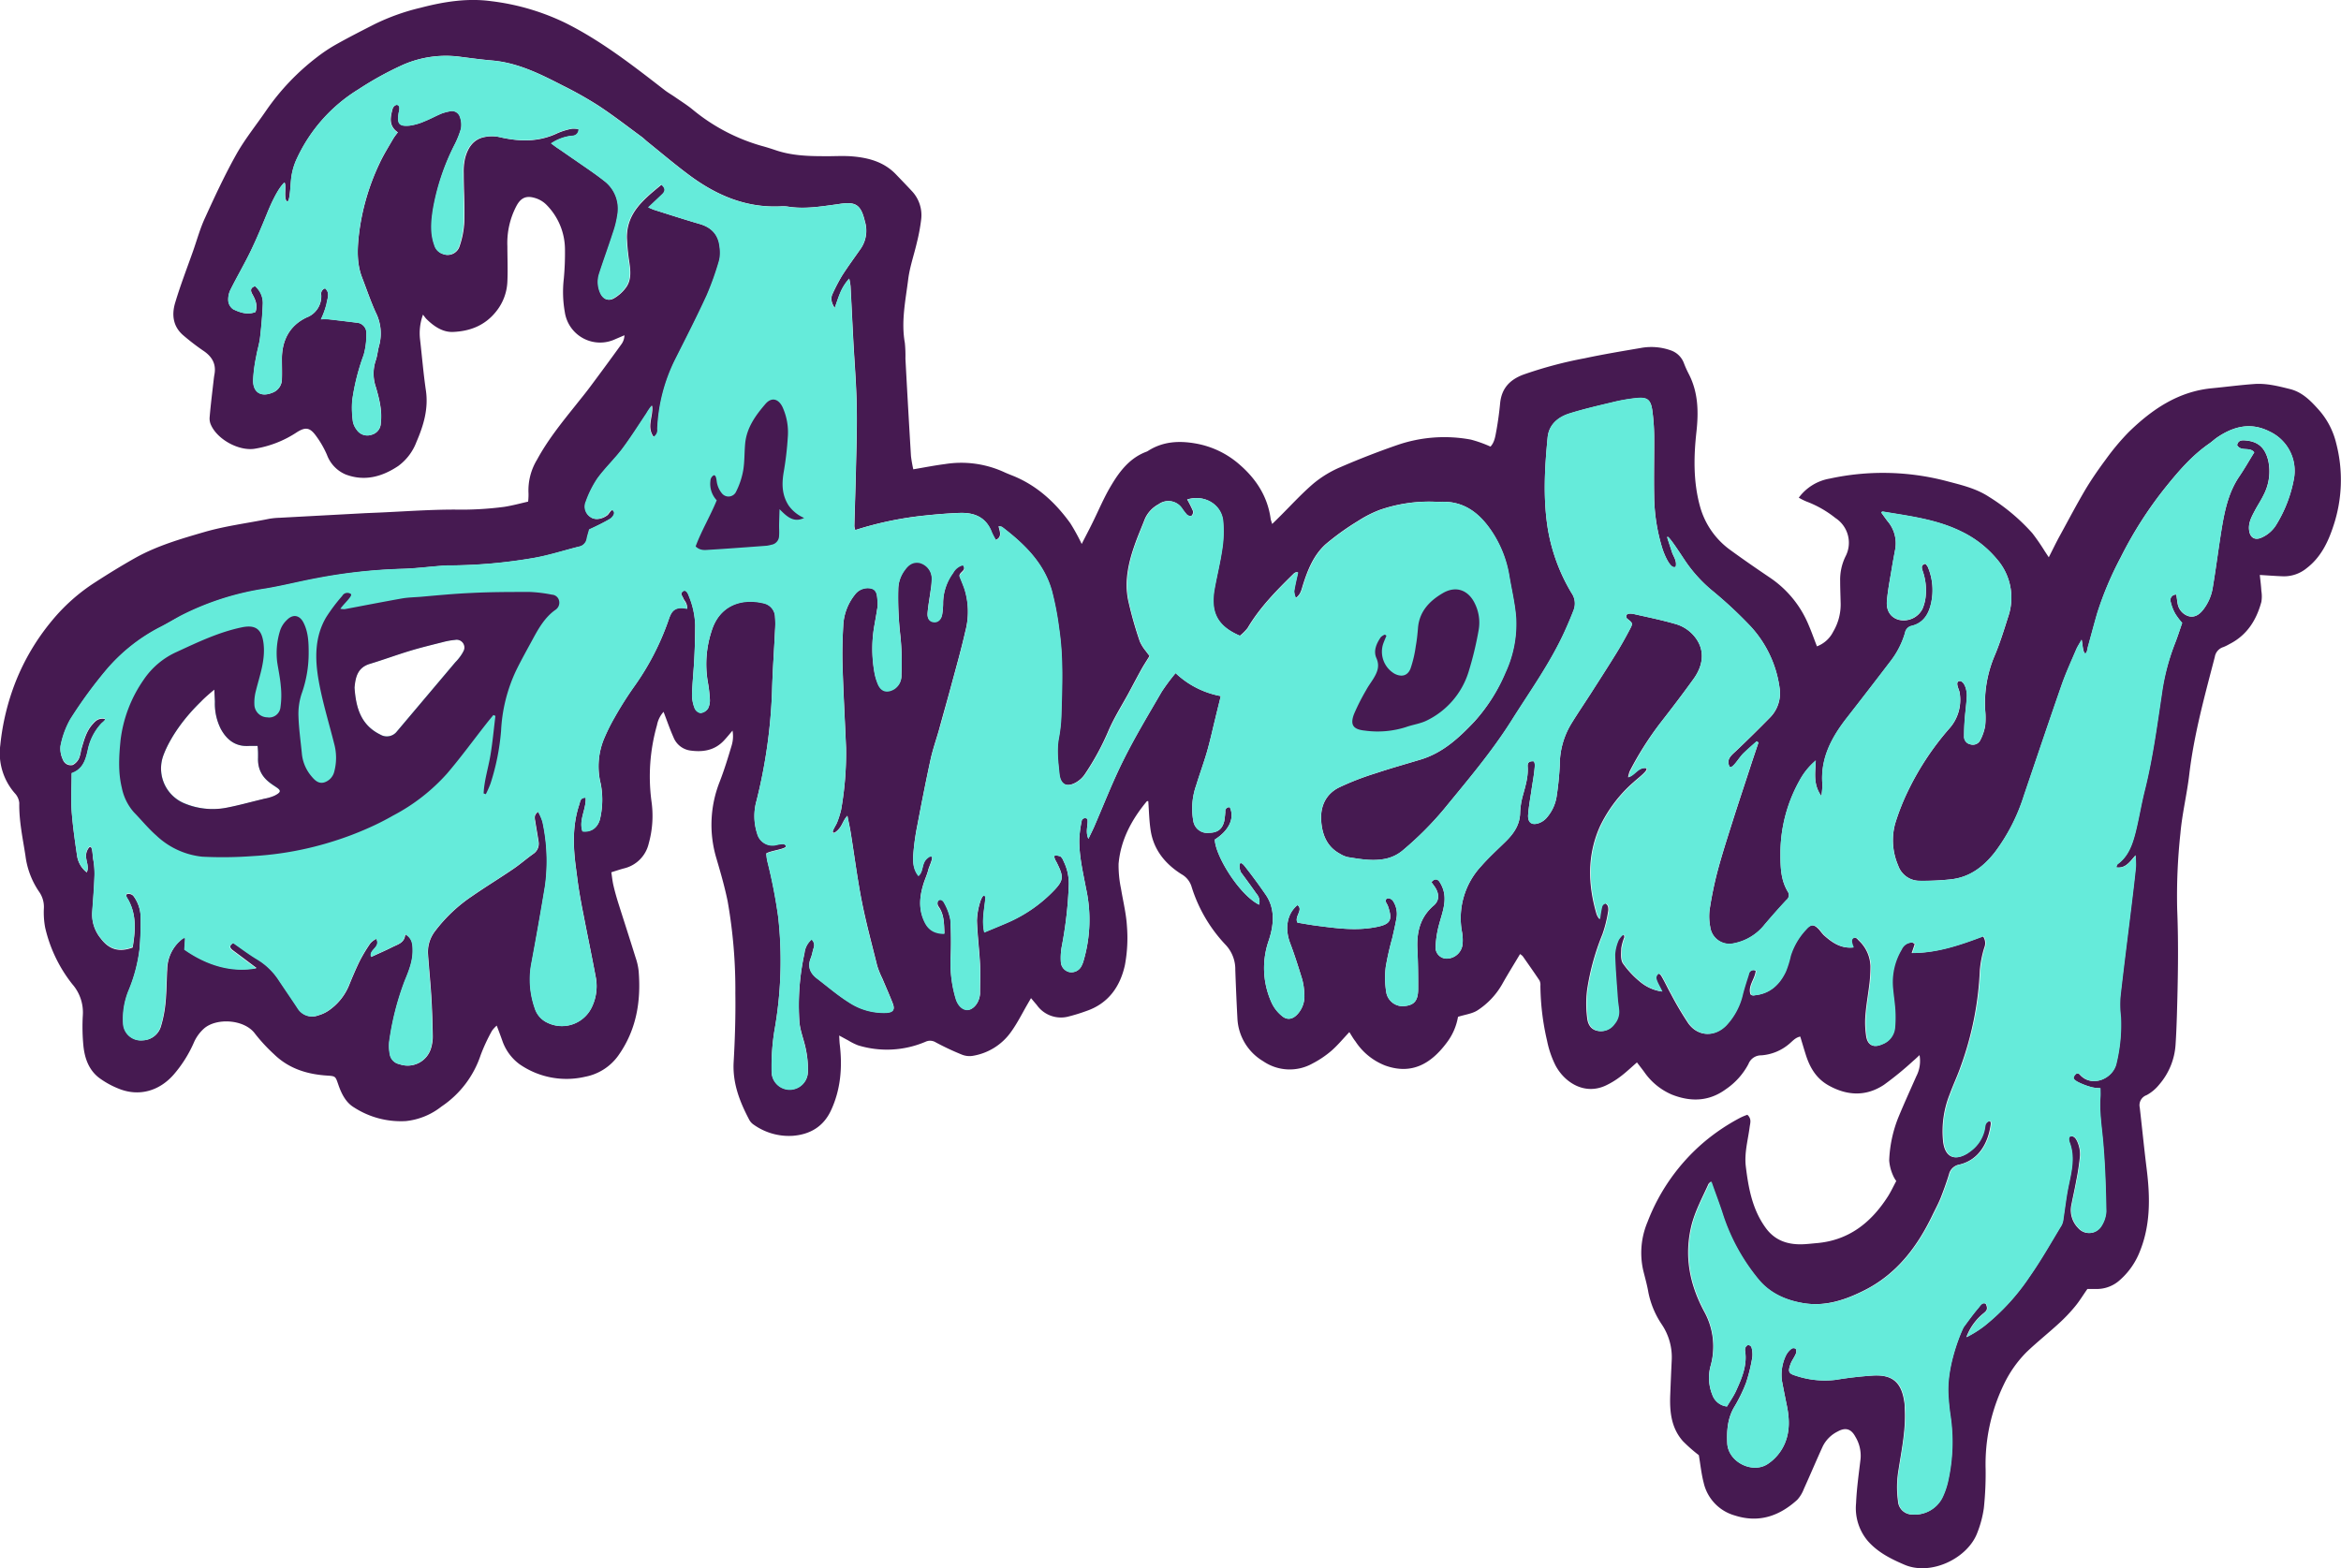 <svg id="Layer_1" data-name="Layer 1" xmlns="http://www.w3.org/2000/svg" viewBox="0 0 604.93 405.39"><defs><style>.cls-1{fill:#abdcdb;stroke:#352c2c;stroke-linecap:round;stroke-linejoin:round;stroke-width:0.18px;}.cls-2{fill:#461a51;}.cls-3{fill:#65ebda;}</style></defs><title>logo</title><path class="cls-1" d="M414.12,314.86" transform="translate(-101.01 -104.56)"/><path class="cls-2" d="M704.7,219.15a20.08,20.08,0,0,0-4.47-8.62c-2.06-2.3-4.23-4.59-7.46-5.4-3-.75-6.09-1.54-9.23-1.31-3.67.26-7.31,0.75-11,1.1-8.68.85-15.42,5.45-21.43,11.3a61.57,61.57,0,0,0-6,7.17c-1.85,2.49-3.64,5.07-5.23,7.73-2.28,3.87-4.36,7.84-6.52,11.78-1,1.8-1.87,3.64-2.93,5.71l-1-1.51a54.79,54.79,0,0,0-3.26-4.73A51,51,0,0,0,615,233c-3.48-2.29-7.48-3.15-11.42-4.2a64.7,64.7,0,0,0-29.75-.53,12.57,12.57,0,0,0-8,4.93,15.39,15.39,0,0,0,2,1,27.52,27.52,0,0,1,7.48,4.27,7.62,7.62,0,0,1,2.55,10,13.75,13.75,0,0,0-1.34,6.27c0,1.84.08,3.68,0.12,5.52a13.77,13.77,0,0,1-1.92,7.58,7.73,7.73,0,0,1-4.2,3.79c-0.75-1.92-1.38-3.74-2.14-5.49A27.34,27.34,0,0,0,558.56,254c-3.45-2.33-6.88-4.69-10.24-7.14a20.63,20.63,0,0,1-8.07-11.6c-1.69-6.28-1.58-12.68-.87-19.07,0.57-5.17.48-10.22-2-15a26.65,26.65,0,0,1-1.27-2.85,5.54,5.54,0,0,0-3.37-3.22,15,15,0,0,0-7.81-.6c-4.81.82-9.62,1.62-14.4,2.64a106.86,106.86,0,0,0-16,4.28c-3.49,1.35-5.52,3.6-5.88,7.39-0.22,2.3-.53,4.61-0.94,6.9-0.29,1.51-.46,3.12-1.55,4.27a32.08,32.08,0,0,0-5.07-1.81,37.34,37.34,0,0,0-19,1.4c-5,1.73-9.91,3.64-14.75,5.74a28.15,28.15,0,0,0-6.94,4.23c-3.15,2.7-5.94,5.79-8.9,8.72-0.52.52-1,1-1.76,1.72-0.2-.72-0.34-1-0.38-1.32-0.79-5.75-3.71-10.27-8-14a23.22,23.22,0,0,0-11.3-5.47c-4.39-.79-8.6-0.56-12.47,1.95a2.55,2.55,0,0,1-.44.2c-4.13,1.58-6.72,4.88-8.86,8.45-2,3.27-3.45,6.84-5.17,10.28-0.79,1.61-1.64,3.19-2.59,5.08a52.37,52.37,0,0,0-2.93-5.34c-3.8-5.28-8.44-9.61-14.53-12.16-0.82-.33-1.65-0.65-2.43-1a26.6,26.6,0,0,0-15.46-2.15c-2.67.34-5.32,0.87-8.17,1.35a34.54,34.54,0,0,1-.6-3.44q-0.76-12.58-1.43-25.17a33.42,33.42,0,0,0-.15-4.06c-1-5.58.19-11,.87-16.47,0.41-3.23,1.53-6.37,2.26-9.57a48.6,48.6,0,0,0,1.09-5.89,9.07,9.07,0,0,0-2.4-7.31c-1.36-1.47-2.75-2.9-4.14-4.35-3.07-3.2-7.06-4.28-11.29-4.63-2.45-.2-4.95,0-7.42-0.05-4.17,0-8.34-.18-12.34-1.54-1.21-.41-2.44-0.8-3.67-1.13a49,49,0,0,1-17.91-9.47c-1.43-1.16-3-2.13-4.5-3.18-0.86-.59-1.76-1.1-2.58-1.73-8.17-6.33-16.28-12.68-25.57-17.34A60.54,60.54,0,0,0,228,104.87c-6.19-.85-12.28.12-18.29,1.69a56.17,56.17,0,0,0-11.94,4.27c-3.29,1.68-6.56,3.34-9.77,5.14a40.09,40.09,0,0,0-5,3.31,60.87,60.87,0,0,0-13.2,13.84c-2.56,3.75-5.45,7.31-7.68,11.26-3,5.34-5.6,10.95-8.15,16.54-1.27,2.74-2.07,5.7-3.08,8.56-1.57,4.44-3.27,8.83-4.62,13.35-0.94,3.14-.55,6.22,2.22,8.51a60,60,0,0,0,4.93,3.79c2.32,1.51,3.52,3.44,3,6.24-0.11.56-.16,1.12-0.23,1.68-0.35,3.08-.74,6.18-1,9.27a4,4,0,0,0,.25,1.88c1.57,3.84,7.08,6.91,11.21,6.38a27.6,27.6,0,0,0,11.1-4.31c2.11-1.32,3.24-1.25,4.74.71a24.85,24.85,0,0,1,3,5.13,8.84,8.84,0,0,0,4.81,5.08c4.92,1.88,9.46.6,13.61-2.17a13.7,13.7,0,0,0,4.72-6.24c1.83-4.24,3.12-8.52,2.44-13.26-0.64-4.35-1-8.74-1.5-13.1a14,14,0,0,1,.74-6.53c0.42,0.53.63,0.86,0.89,1.12,1.94,1.92,4.24,3.48,6.93,3.35,4.34-.19,8.22-1.66,11.11-5.32a13.13,13.13,0,0,0,2.88-7.7c0.14-3,0-6.08,0-9.12a20.55,20.55,0,0,1,2.34-10.42c1.12-2.1,2.52-2.75,4.76-2.07a6.92,6.92,0,0,1,3,1.77A16.46,16.46,0,0,1,247,168.94a72,72,0,0,1-.3,7.68,29.81,29.81,0,0,0,.26,8.6,9.22,9.22,0,0,0,13.07,7l2.34-1a4.1,4.1,0,0,1-.79,2.33q-4,5.54-8.08,11c-1.19,1.61-2.47,3.15-3.71,4.72-3.6,4.5-7.24,9-10,14.1a15.28,15.28,0,0,0-2.21,8.71,15.66,15.66,0,0,1-.1,2.14c-2,.46-4,1-6.09,1.34a84.85,84.85,0,0,1-12.9.72c-6.56,0-13.1.49-19.66,0.78l-3.35.14-22.29,1.2a18.71,18.71,0,0,0-2.62.26c-5.55,1.13-11.15,1.81-16.65,3.39-6.16,1.79-12.28,3.56-17.9,6.69-3.56,2-7,4.12-10.43,6.34a48.17,48.17,0,0,0-11.23,10,58.38,58.38,0,0,0-9.27,15.6,61.76,61.76,0,0,0-4,16.45,15.75,15.75,0,0,0,3.75,12.47,4.2,4.2,0,0,1,1.15,2.52c-0.08,4.61.89,9.07,1.59,13.58a21.14,21.14,0,0,0,3.52,9.34,6.83,6.83,0,0,1,1.25,4.29,21.13,21.13,0,0,0,.33,5,36.81,36.81,0,0,0,7,14.6,11.11,11.11,0,0,1,2.73,8.11,51,51,0,0,0,.16,7.91c0.33,3.18,1.4,6.16,4,8.18a22.4,22.4,0,0,0,5,2.79c5.25,2.18,10.51.71,14.27-3.54a32.56,32.56,0,0,0,5.33-8.48,10.59,10.59,0,0,1,2.51-3.44c3.22-2.89,10.54-2.45,13.25,1.32a43.57,43.57,0,0,0,4.89,5.28c3.8,3.71,8.53,5.19,13.73,5.52,2.19,0.14,2.14.19,2.88,2.33s1.83,4.54,4,5.86a22.26,22.26,0,0,0,13.47,3.57,17.78,17.78,0,0,0,9.19-3.76,25.76,25.76,0,0,0,10.12-13.28,46.24,46.24,0,0,1,2.93-6.3,7.8,7.8,0,0,1,1.23-1.34c0.55,1.46,1,2.66,1.42,3.84a12.65,12.65,0,0,0,4.44,6.12,21.26,21.26,0,0,0,17,3.26,13.63,13.63,0,0,0,8.52-5.43c4.69-6.58,5.94-14,5.29-21.89a15.57,15.57,0,0,0-.79-3.49c-1.47-4.73-3-9.45-4.5-14.18-0.45-1.46-.87-2.92-1.21-4.4-0.27-1.13-.38-2.3-0.56-3.46,1.3-.41,2.28-0.74,3.26-1a8.6,8.6,0,0,0,6.41-6.46,26.51,26.51,0,0,0,.7-10.93A48.41,48.41,0,0,1,270.78,292a7,7,0,0,1,1.7-3.44c0.87,2.26,1.62,4.46,2.56,6.56a5.48,5.48,0,0,0,4.35,3.44c3.22,0.45,6.23,0,8.63-2.52,0.79-.83,1.51-1.74,2.28-2.63a8.34,8.34,0,0,1-.22,3.83c-0.94,3.14-1.89,6.28-3.08,9.34a30.18,30.18,0,0,0-.89,19.77c1.08,3.68,2.14,7.33,2.92,11.12a131.3,131.3,0,0,1,2,23.87c0.08,5.92-.1,11.85-0.44,17.75-0.3,5.44,1.55,10.2,4,14.86a3.62,3.62,0,0,0,1.27,1.38,15.72,15.72,0,0,0,10,2.82c4.55-.35,7.95-2.44,9.86-6.52,2.55-5.44,3-11.26,2.28-17.16-0.07-.61-0.08-1.23-0.14-2.24,1,0.53,1.65.91,2.32,1.25a15.51,15.51,0,0,0,2.56,1.28,25.42,25.42,0,0,0,17.38-.9,2.78,2.78,0,0,1,2.67.12,68.55,68.55,0,0,0,6.72,3.16,5.31,5.31,0,0,0,2.79.35,15.11,15.11,0,0,0,9.94-6.16c1.64-2.26,2.88-4.78,4.28-7.2l0.91-1.57c0.57,0.68,1,1.2,1.47,1.74a7.63,7.63,0,0,0,8,3.07,46.33,46.33,0,0,0,4.8-1.47c5.74-1.95,8.78-6.34,10-11.91a38.22,38.22,0,0,0,.52-10c-0.19-3.26-1-6.48-1.53-9.71a29.55,29.55,0,0,1-.63-6.42c0.53-6.18,3.37-11.44,7.27-16.15a0.59,0.59,0,0,1,.4-0.07c0.2,2.59.23,5.14,0.63,7.65,0.79,5,3.8,8.6,7.92,11.22a5.51,5.51,0,0,1,2.6,3.12,38.35,38.35,0,0,0,8.74,15.05,9.21,9.21,0,0,1,2.6,6.63c0.15,4.24.33,8.48,0.56,12.72a13.59,13.59,0,0,0,6.65,10.84,12.08,12.08,0,0,0,12.79.56,25.29,25.29,0,0,0,4.74-3.18c1.62-1.39,3-3.07,4.73-4.91,0.6,0.93,1,1.68,1.57,2.39A16.2,16.2,0,0,0,459,380c6.75,2.4,11.71-.41,15.77-5.81a15.26,15.26,0,0,0,3-6.8c1.87-.59,3.64-0.79,5-1.65a19.62,19.62,0,0,0,6.38-6.73c1.47-2.63,3.07-5.18,4.65-7.84a3.94,3.94,0,0,1,.68.53c1.46,2.09,2.93,4.17,4.35,6.3a2.6,2.6,0,0,1,.23,1.35,65.08,65.08,0,0,0,1.73,14.26,25.42,25.42,0,0,0,2.17,6.34c2.41,4.53,7.65,7.77,13.09,5.15a21,21,0,0,0,3.67-2.25c1.46-1.09,2.78-2.36,4.29-3.67,0.65,0.85,1.28,1.65,1.89,2.48a16.6,16.6,0,0,0,7.17,5.85c4.76,1.87,9.49,1.83,13.89-1.39a18.09,18.09,0,0,0,5.86-6.53,3.48,3.48,0,0,1,3.3-2.24,12.51,12.51,0,0,0,7.21-2.94c0.86-.71,1.64-1.69,2.88-1.91,0.53,1.74,1,3.35,1.51,4.95,1.06,3.22,2.71,5.93,5.78,7.66,4.81,2.7,9.67,2.92,14.3-.12a83.8,83.8,0,0,0,7.59-6.2c0.5-.42,1-0.9,1.64-1.5a8.6,8.6,0,0,1-.83,5.47c-1.55,3.5-3.14,7-4.61,10.55a33.14,33.14,0,0,0-2.4,11.22,11.63,11.63,0,0,0,1,3.87,6.71,6.71,0,0,0,.83,1.43c-0.76,1.4-1.39,2.79-2.21,4.06-4.34,6.75-10.1,11.3-18.38,12-1.28.11-2.55,0.27-3.83,0.3-3.71.08-6.91-1-9.23-4.12-3.52-4.76-4.54-10.32-5.23-16-0.42-3.46.56-6.83,1-10.24,0.14-1,.55-2.07-0.6-3.12a15.88,15.88,0,0,0-1.8.75,52.2,52.2,0,0,0-9.34,6.26,51.07,51.07,0,0,0-14.67,20.73,20.52,20.52,0,0,0-1.1,12.49c0.46,1.87,1,3.74,1.32,5.62a22.78,22.78,0,0,0,3.49,8.37,15.17,15.17,0,0,1,2.55,9.31c-0.14,2.88-.26,5.77-0.37,8.64-0.19,4.42.18,8.71,3.27,12.2A40,40,0,0,0,540,480.7c0.41,2.41.65,4.81,1.25,7.12a11.43,11.43,0,0,0,8.06,8.47c6.22,2,11.51.14,16.13-4.06a8.86,8.86,0,0,0,1.7-2.81c1.65-3.64,3.2-7.32,4.88-11a8.5,8.5,0,0,1,3.84-3.83c2-1.12,3.48-.74,4.59,1.34a9.45,9.45,0,0,1,1.34,5.74c-0.45,3.82-1,7.63-1.16,11.46a13.15,13.15,0,0,0,3.08,9.8c2.59,2.92,5.92,4.58,9.39,6.07,6.93,3,16.51-1.7,18.91-8.38a27.92,27.92,0,0,0,1.64-6.24,85.41,85.41,0,0,0,.46-10.06,47.27,47.27,0,0,1,4.68-21.85,30.19,30.19,0,0,1,5.9-8.42c2.71-2.59,5.66-4.93,8.42-7.47a42.57,42.57,0,0,0,4.12-4.34c1.16-1.4,2.11-3,3.18-4.5h2.15a8.87,8.87,0,0,0,5.82-1.95,19,19,0,0,0,5.18-6.8c3.22-7.24,3.11-14.76,2.15-22.4-0.65-5.23-1.17-10.5-1.77-15.73a2.75,2.75,0,0,1,1.76-3.22,10.74,10.74,0,0,0,3.26-2.73,17.48,17.48,0,0,0,4.24-10.48c0.16-2.39.25-4.8,0.33-7.2,0.27-9.19.46-18.38,0.08-27.58a150.34,150.34,0,0,1,.83-19.64c0.44-5.08,1.68-10.09,2.28-15.17,1.21-10.39,4-20.41,6.61-30.47a3.18,3.18,0,0,1,2.24-2.56,11.73,11.73,0,0,0,1.5-.74c4.55-2.29,7-6.18,8.29-10.92a8.67,8.67,0,0,0,0-2.85c-0.07-1.32-.25-2.64-0.4-4.12,2.09,0.12,4,.27,5.88.34a9.21,9.21,0,0,0,6.22-2.09c3.69-2.82,5.59-6.83,6.94-11A37.51,37.51,0,0,0,704.7,219.15Zm-10.95,9.26a34.41,34.41,0,0,1-4.43,11.6,8.4,8.4,0,0,1-3.86,3.49c-1.72.8-3,.11-3.26-1.8s0.57-3.44,1.39-5c0.74-1.42,1.65-2.75,2.34-4.19a13.14,13.14,0,0,0,1.21-8.86c-0.83-3.41-2.63-5-6-5.25-0.89-.07-1.8,0-2.06,1.23,1,1.76,3.3.33,4.43,1.87-1.28,2.07-2.51,4.23-3.89,6.26-2.69,4-3.68,8.48-4.46,13.07-0.85,5.13-1.49,10.29-2.34,15.42a12.5,12.5,0,0,1-2.49,5.9c-1,1.3-2.29,2.17-3.93,1.64a4.14,4.14,0,0,1-2.71-3.39c-0.12-.68-0.19-1.36-0.3-2.14a1.43,1.43,0,0,0-1.47,1.89,11.4,11.4,0,0,0,1.2,3.09,18,18,0,0,0,1.77,2.34c-0.64,1.83-1.21,3.67-1.92,5.44a58.05,58.05,0,0,0-3.41,13c-1.25,8.37-2.37,16.8-4.44,25-0.89,3.56-1.46,7.21-2.36,10.77-0.79,3.11-1.84,6.15-4.64,8.18a2.14,2.14,0,0,0-.29.79c2.33,0.34,3.44-1.3,5-3.12,0,1.47.1,2.45,0,3.42-0.35,3.42-.76,6.83-1.19,10.25-0.93,7.62-1.91,15.23-2.77,22.86a26.15,26.15,0,0,0,.12,5.26,42.21,42.21,0,0,1-1.12,11.91c-0.83,4.14-6.49,6.48-9.5,2.92a0.81,0.81,0,0,0-1-.07c-1,1-.59,1.39.46,2a17.83,17.83,0,0,0,3.76,1.42,9.87,9.87,0,0,0,2.11.22c0,0.79,0,1.49,0,2.18-0.26,3.94.35,7.8,0.7,11.71,0.53,6,.71,12,0.82,18a7.88,7.88,0,0,1-1.39,4,3.69,3.69,0,0,1-5.82.26,6.57,6.57,0,0,1-1.83-5.52c0.4-2.19.93-4.38,1.32-6.58a64.05,64.05,0,0,0,1-6.63,8,8,0,0,0-.57-3.27c-0.27-.71-0.86-2-2-1.65-0.5.19-.33,1.06-0.18,1.49,1.53,4,.41,7.88-0.38,11.82-0.52,2.58-.8,5.19-1.21,7.8a5,5,0,0,1-.46,1.8c-2.7,4.44-5.28,9-8.23,13.24a56.46,56.46,0,0,1-11.59,12.72,28.33,28.33,0,0,1-4.76,3,14.42,14.42,0,0,1,4.49-6.22c0.7-.6,1.19-1,0.53-2.4-0.91-.5-1.45.49-1.95,1.08-1.35,1.57-2.55,3.26-3.78,4.92-0.19.25-4.38,9.39-4,17.31,0.1,1.87.29,3.82,0.57,5.71a46.37,46.37,0,0,1-.55,16.45,20,20,0,0,1-1.6,4.74,8,8,0,0,1-7.74,4.24,3.65,3.65,0,0,1-3.63-3.5,26.56,26.56,0,0,1,.15-8.11c0.82-5.29,1.94-10.55,1.58-16,0-.48,0-1-0.1-1.43-0.68-5-3-7.13-8-6.88a98.38,98.38,0,0,0-9.77,1.12A23.63,23.63,0,0,1,565,460.13c-1.79-.53-2-1-1.35-2.88,0.34-1,1-1.8,1.4-2.74a1.65,1.65,0,0,0,0-1.31,1,1,0,0,0-1.27.11,4.79,4.79,0,0,0-1.3,1.66,11.54,11.54,0,0,0-1,6.54c0.38,2,.79,4.08,1.21,6.12,0.72,3.42.91,6.82-.52,10.12a12,12,0,0,1-4.21,5.1c-3.93,2.81-10.37-.31-10.62-5.25-0.15-3.27.08-6.37,1.76-9.28a40.14,40.14,0,0,0,3.07-6.24,43.57,43.57,0,0,0,1.65-6.72,6.82,6.82,0,0,0-.23-2.6,1.06,1.06,0,0,0-.89-0.55,1.29,1.29,0,0,0-.71.79,2,2,0,0,0,0,.94c0.49,3.69-.93,6.94-2.39,10.16-0.63,1.36-1.51,2.6-2.33,4a4.53,4.53,0,0,1-3.78-3,11.76,11.76,0,0,1-.5-7.31,18.64,18.64,0,0,0-1.58-14.16c-3.82-7.09-5.28-14.46-3.29-22.45,1-3.8,2.82-7.12,4.39-10.62a2.71,2.71,0,0,1,.63-0.56c1,2.92,2.13,5.71,3,8.56a51.17,51.17,0,0,0,9.08,16.54c3,3.68,7.14,5.55,11.81,6.31,5.64,0.91,10.78-.83,15.69-3.3,8.4-4.21,13.73-11.27,17.69-19.55,0.7-1.45,1.46-2.85,2.06-4.32,0.79-2,1.5-4,2.15-6.08a3.33,3.33,0,0,1,2.71-2.58c5-1.19,7.29-5.49,8-9.79,0.07-.41.3-1.35-0.27-1.46-1.28.37-1.12,1.45-1.28,2.15a9.37,9.37,0,0,1-3.53,5.56c-0.3.25-.63,0.49-1,0.71-3.27,1.95-5.58.87-6.11-2.94a25.73,25.73,0,0,1,1.72-12.49c0.87-2.4,2-4.73,2.82-7.14a83.09,83.09,0,0,0,4.93-24.85,27.43,27.43,0,0,1,1.16-5.85,3,3,0,0,0-.34-2.89c-5.85,2.19-11.75,4.27-18.43,4.31,0.34-1,.56-1.62.78-2.29a2.08,2.08,0,0,0-.63-0.42,3,3,0,0,0-2.85,1.81,16.37,16.37,0,0,0-2.3,9.43c0.14,2.07.5,4.13,0.63,6.2a31.36,31.36,0,0,1-.05,4.53,5,5,0,0,1-3.3,4.34c-2,.91-3.56.35-4-1.85a23.55,23.55,0,0,1-.23-5.71c0.22-2.79.74-5.56,1.06-8.34a38,38,0,0,0,.23-4.31,9.4,9.4,0,0,0-3-6.6c-0.44-.46-0.87-1.09-1.61-0.56s0.1,2,.15,2.32c-3.18.35-5.48-1.25-7.63-3.2a16.43,16.43,0,0,1-1.08-1.3c-1.38-1.53-2.24-1.62-3.54-.12a17.58,17.58,0,0,0-4,6.79,24.87,24.87,0,0,1-1.28,4.12c-1.59,3.37-4.08,5.7-8,6.08a1,1,0,0,1-1-.22c-0.75-2.21,1.19-4,1.34-6.11a1.25,1.25,0,0,0-1.88.93c-0.55,1.68-1.09,3.35-1.53,5.06a17.44,17.44,0,0,1-4.31,8.17c-3,3-7.23,2.89-9.72-.6a83.42,83.42,0,0,1-4.5-7.62c-0.83-1.46-1.51-3-2.36-4.44-0.4-.7-0.93-1.24-1.45,0-0.27.65,0.75,2.26,1.51,3.86a11.08,11.08,0,0,1-5.52-2.41,23.74,23.74,0,0,1-4.57-4.87c-0.64-1-.42-2.58-0.41-3.9a13.29,13.29,0,0,1,.78-2.82c0.05-1.73-1.51.5-1.61,0.8a11.18,11.18,0,0,0-.89,3.67c0.11,3.84.45,7.68,0.71,11.51,0.07,0.94.25,1.89,0.33,2.86a4.82,4.82,0,0,1-1.15,3.56,4.21,4.21,0,0,1-4.43,1.74c-1.79-.4-2.43-1.92-2.56-3.42a28.56,28.56,0,0,1,0-7.16,62.48,62.48,0,0,1,3.94-14.31,32.33,32.33,0,0,0,1.46-5.78,3.32,3.32,0,0,0,0-1.42,1.52,1.52,0,0,0-.68-0.82,1.24,1.24,0,0,0-1,1,28.6,28.6,0,0,0-.5,3.07,3.68,3.68,0,0,1-.8-1.35c-2.21-7.61-2.43-15.13.86-22.55a35.37,35.37,0,0,1,8.79-11.57c1.08-1,4.39-3.45,2.94-3.6-2-.07-2.67,1.84-4.43,2.4a8.81,8.81,0,0,1,.41-1.54A82.21,82.21,0,0,1,530,291.5c2.94-3.78,5.86-7.59,8.66-11.49,2.06-2.85,3.18-6.69.71-10.29a9.79,9.79,0,0,0-5.36-3.86c-3.45-1-7-1.73-10.5-2.52-3-.7-2.21,1-2.06,1.1,1.47,1.15,1.55,1.21.79,2.66-1.12,2.13-2.29,4.23-3.54,6.27-2.18,3.53-4.43,7-6.68,10.54-1.59,2.48-3.26,4.93-4.81,7.44a20.48,20.48,0,0,0-3.14,10.92,78.63,78.63,0,0,1-.85,8.34,10.9,10.9,0,0,1-2.41,5.17,4.8,4.8,0,0,1-2.07,1.51c-1.85.7-3-.14-2.85-2.14s0.56-4.27.87-6.39c0.25-1.74.59-3.46,0.76-5.22,0.08-.72.23-1.95-0.25-2.21-1.28-.08-1.55.53-1.5,1.34,0.19,2.62-.57,5.06-1.25,7.53a19.44,19.44,0,0,0-.7,4.5c-0.08,3.15-1.72,5.4-3.83,7.47s-4.31,4.06-6.24,6.28a19.71,19.71,0,0,0-4.93,17.12,11.87,11.87,0,0,1,.14,2.86,4.15,4.15,0,0,1-3.89,3.9,2.86,2.86,0,0,1-3.08-3.19,25.76,25.76,0,0,1,.9-5.66c0.7-2.63,1.76-5.21,1.3-8a8,8,0,0,0-1.21-3c-0.45-.7-1.3-0.94-2.07.11,0.37,0.53.82,1.08,1.16,1.68,0.9,1.66.76,3.19-.57,4.34-3.5,3-4.43,6.84-4.23,11.22,0.16,3.44.22,6.87,0.2,10.32,0,3-.94,4.13-3.29,4.43a4.31,4.31,0,0,1-4.95-3.53,23.15,23.15,0,0,1-.12-6.65,74.21,74.21,0,0,1,1.64-7.25c0.4-1.72.8-3.44,1.1-5.15a6.1,6.1,0,0,0-.91-4.61,1.65,1.65,0,0,0-1.31-.64c-0.68.16-.64,0.79-0.3,1.35a3.54,3.54,0,0,1,.33.64c1.31,3.78.63,4.77-3.29,5.49-5.23,1-10.37.22-15.54-.45-1.24-.16-3.42-0.55-4.54-0.74-0.9-1.58,1.61-3.3,0-4.53-2.69,2.19-3.34,6-1.91,9.8,1.16,3.05,2.15,6.19,3.11,9.32a16.63,16.63,0,0,1,.56,3.79,6.85,6.85,0,0,1-1.77,5.3c-1.23,1.32-2.69,1.6-4,.45a9.57,9.57,0,0,1-2.63-3.33,21.59,21.59,0,0,1-.87-15.94c1.47-4.27,1.77-8.49-.71-12.09q-2.58-3.76-5.41-7.35c-1.83-2.29-1.45,1-.9,1.69,1.34,1.8,2.66,3.61,3.94,5.44a3,3,0,0,1,.67,2.81c-5.11-2.52-11.37-12.71-11.44-16.84,3.67-2.32,5.17-5.52,3.87-8.34a1,1,0,0,0-1.16,1.15,22.78,22.78,0,0,1-.27,2.39c-0.5,2.15-1.68,3-4,3.07a3.63,3.63,0,0,1-4-3.08,18,18,0,0,1,.75-9.22c0.89-2.92,1.95-5.77,2.79-8.68,0.79-2.75,1.4-5.58,2.09-8.37,0.46-1.91.94-3.83,1.47-6a23,23,0,0,1-11.68-5.94,52.92,52.92,0,0,0-3.57,4.79c-3.37,5.81-6.86,11.57-9.84,17.57-2.86,5.7-5.17,11.7-7.72,17.56-0.38.86-.82,1.7-1.4,2.92-0.86-1.95,0-3.6-.25-5.11a0.9,0.9,0,0,0-1.51.64,28,28,0,0,0-.59,4.5c-0.08,4.35.94,8.57,1.74,12.81a37.58,37.58,0,0,1-.6,18.53,7.18,7.18,0,0,1-.6,1.55,2.89,2.89,0,0,1-3.24,1.49,2.83,2.83,0,0,1-2.07-2.64,16.23,16.23,0,0,1,.26-4.06,104.26,104.26,0,0,0,1.8-15.94,13,13,0,0,0-1.36-6,2.87,2.87,0,0,0-.78-1.2,3.72,3.72,0,0,0-1.39-.27c-0.6.2,0.29,1.61,0.4,1.81,1.76,3.54,1.88,4.5-.55,7.08A36.88,36.88,0,0,1,361.46,343c-2,.86-3.94,1.65-6.08,2.55-0.72-3,0-5.73.3-9.07-0.49-1.46-1.34,1-1.42,1.34a18.07,18.07,0,0,0-.79,4.69c0.12,3.75.61,7.5,0.8,11.25,0.12,2.54,0,5.1,0,7.66a5.07,5.07,0,0,1-.22,1.17c-0.46,1.68-1.79,3-3,3s-2.4-1-3-2.74A31.65,31.65,0,0,1,346.67,352a94.27,94.27,0,0,0-.08-9.82,14.16,14.16,0,0,0-1.65-4.42c-0.26-.56-1-1.09-1.54-0.41a1.54,1.54,0,0,0,.08,1.43c1.54,2.1,1.46,4.47,1.58,7-2.45,0-4.09-.89-5.13-3-1.57-3.16-1.32-6.35-.35-9.58,0.38-1.31,1-2.55,1.31-3.86,0.25-1,1.81-4,.4-3.48-2.39,1.28-1.38,3.74-2.94,5-1.43-1.7-1.47-3.78-1.31-5.78a59.83,59.83,0,0,1,1-7.13c1.09-5.74,2.21-11.48,3.45-17.18,0.55-2.49,1.4-4.92,2.11-7.38,1-3.71,2.07-7.4,3.07-11.11,1.31-4.87,2.69-9.71,3.8-14.61a19.78,19.78,0,0,0-.22-10.91c-0.38-1.13-.86-2.22-1.31-3.39,0-1,2-1.38.89-2.85a3.94,3.94,0,0,0-2.49,2,13.5,13.5,0,0,0-2.62,7.59,18.31,18.31,0,0,1-.23,3.12c-0.25,1.45-1.09,2.17-2.19,2s-1.69-.83-1.59-2.26c0.15-2,.56-4,0.8-5.93a16.46,16.46,0,0,0,.25-3.56,4.21,4.21,0,0,0-3.11-3.57c-1.73-.33-2.88.55-3.82,1.89a8.54,8.54,0,0,0-1.7,4.89,87.13,87.13,0,0,0,.55,12.21,66.88,66.88,0,0,1,.26,10.06,4,4,0,0,1-1.94,3.65c-1.79,1-3.31.59-4.13-1.3a14,14,0,0,1-.93-3.22A34.53,34.53,0,0,1,327,266c0.23-1.34.48-2.67,0.68-4a6.93,6.93,0,0,0,.12-1.91c-0.16-1.31,0-3-1.61-3.44a4.1,4.1,0,0,0-4.27,1.59,13.81,13.81,0,0,0-3,7.93c-0.2,3.44-.3,6.88-0.19,10.32,0.22,7.12.61,14.22,0.91,21.33a84,84,0,0,1-1.27,16,23.51,23.51,0,0,1-1,3.2c-0.23.79-2,3.09-.67,2.75,2-1.3,1.94-3,3.29-4.36,0.31,1.59.64,3,.87,4.46,0.94,5.83,1.68,11.71,2.82,17.5s2.63,11.21,4,16.78a22.6,22.6,0,0,0,1.34,3.33c0.9,2.15,1.85,4.27,2.69,6.43,0.6,1.58.14,2.26-1.54,2.39a16.3,16.3,0,0,1-9.8-2.7c-2.9-1.81-5.52-4.09-8.26-6.18-1.77-1.36-2.47-3.05-1.58-5.25,0.33-.8.45-1.7,0.72-2.55a2,2,0,0,0-.5-2.25,5.41,5.41,0,0,0-1.85,3.56,62.6,62.6,0,0,0-1.3,17.89c0.23,2.36,1.21,4.63,1.66,7a24.26,24.26,0,0,1,.52,5.68,4.68,4.68,0,0,1-9.37,0,58.66,58.66,0,0,1,.71-10.5,102.62,102.62,0,0,0,1-29.39,131.63,131.63,0,0,0-2.84-14.57c-0.14-.61-0.18-1.24-0.26-1.89,1.45-.91,6.84-1.23,4.55-2.47a7.9,7.9,0,0,0-2.09.3,4.1,4.1,0,0,1-4.81-3,14.64,14.64,0,0,1-.15-8.52,135.15,135.15,0,0,0,4-28.23c0.14-5.28.53-10.55,0.78-15.83a22.93,22.93,0,0,0,0-3.35,3.73,3.73,0,0,0-3-3.61c-5.85-1.39-11.42.68-13.41,7.21a27.43,27.43,0,0,0-1,13,36.28,36.28,0,0,1,.55,4.53,4.59,4.59,0,0,1-.49,2.52,2.69,2.69,0,0,1-1.92,1.12,2.08,2.08,0,0,1-1.51-1.23,9.41,9.41,0,0,1-.68-3.49c0.1-3.2.45-6.38,0.6-9.57,0.15-2.81.18-5.6,0.22-8.4a21.41,21.41,0,0,0-1.61-7.48c-0.27-.78-0.83-2-1.66-1.2-0.65.61-.12,1,0.19,1.74s1.06,1.21,1,2.69c-3.46-.79-4.14,1-4.76,2.78a67.57,67.57,0,0,1-9,17.42,92.93,92.93,0,0,0-5,7.92,50.49,50.49,0,0,0-2.67,5.37,18.67,18.67,0,0,0-.9,11.78,21.69,21.69,0,0,1-.08,8.59c-0.45,2.58-2.28,4-4.64,3.67-1-2.94,1-5.71.83-8.7-1.43,0-1.39,1-1.65,1.77-1.8,5.38-1.61,10.88-.87,16.39,0.27,2,.5,4,0.82,5.94s0.71,4.08,1.12,6.11c1.06,5.49,2.21,11,3.24,16.5a12.42,12.42,0,0,1-1,7.28,8.54,8.54,0,0,1-11.42,4.27,6.1,6.1,0,0,1-3.38-3.83,22.46,22.46,0,0,1-.94-11.11q1.92-10.27,3.63-20.57a47.44,47.44,0,0,0-.68-16.47,13.47,13.47,0,0,0-1.13-2.6c-1.25.87-.87,1.77-0.75,2.58,0.26,1.66.56,3.31,0.82,5a3.17,3.17,0,0,1-1.38,3.33c-1.76,1.25-3.39,2.69-5.18,3.9-3.5,2.39-7.12,4.59-10.59,7a39.58,39.58,0,0,0-9.54,9,8.85,8.85,0,0,0-1.87,5.85c0.25,3.67.63,7.31,0.86,11,0.2,3.35.31,6.72,0.37,10.07a10.44,10.44,0,0,1-.42,3.31,6.28,6.28,0,0,1-8.18,4.2,3.1,3.1,0,0,1-2.48-2.62,11.24,11.24,0,0,1-.15-3.08,71.52,71.52,0,0,1,4-15.79c1.06-2.59,2.14-5.19,2.07-8.08,0-1.5-.14-3-1.94-4-0.14,2.19-1.88,2.59-3.31,3.3-1.77.89-3.6,1.68-5.48,2.55-0.68-1.94,2.55-2.43,1.32-4.68a5.71,5.71,0,0,0-1.5,1.1,39.91,39.91,0,0,0-2.73,4.5c-1.06,2.14-2,4.38-2.9,6.6a14.61,14.61,0,0,1-5.26,6.39,9,9,0,0,1-2.6,1.19,4.32,4.32,0,0,1-5.25-1.79c-1.62-2.47-3.31-4.91-4.95-7.38a17.17,17.17,0,0,0-5.45-5.3c-2.18-1.32-4.23-2.86-6.3-4.29-1.09.67-1,1.28-.18,1.91,1.61,1.2,3.22,2.39,4.81,3.6,0.42,0.3.82,0.64,1.35,1-6.27,1.13-12.72-.67-18.62-4.83,0.05-.75.1-1.53,0.19-2.75-0.05-.75-1.4.65-1.8,1a10.29,10.29,0,0,0-2.85,6.94c-0.18,2.89-.15,5.77-0.44,8.63a30.82,30.82,0,0,1-1.25,6.31,5,5,0,0,1-4.57,3.39,4.58,4.58,0,0,1-5.08-4.29,19.43,19.43,0,0,1,1.45-8.7A40.73,40.73,0,0,0,137.08,350a81.92,81.92,0,0,0,.29-8.38,9.55,9.55,0,0,0-1.83-5.38,1.56,1.56,0,0,0-1.15-.6c-1.5-.15-0.3,1.4-0.26,1.47,2.22,4,1.87,8.15,1.16,12.38-3.49,1.28-6.08.53-8.23-2.33a9.68,9.68,0,0,1-2.22-6.68c0.23-3.19.49-6.37,0.6-9.57a20.69,20.69,0,0,0-.35-4.29c-0.15-.79-0.14-4.31-1.24-2.75-1.57,2.36.55,4.27-.42,6.2a6.62,6.62,0,0,1-2.51-4.4c-0.55-3.79-1.1-7.59-1.38-11.42-0.23-3.18,0-6.38,0-9.77,2.85-1,3.59-3.35,4.16-5.94a14.17,14.17,0,0,1,3.42-6.8c0.3-.33,1.47-1.12.9-1.36-1.62-.25-2.41.63-3.16,1.49-1.64,1.87-2.18,4.24-2.88,6.53a10.14,10.14,0,0,1-.5,2.09,3.69,3.69,0,0,1-1.66,1.81,2.14,2.14,0,0,1-2.54-1.35,6.52,6.52,0,0,1-.63-3.44,22.72,22.72,0,0,1,2.52-6.94,117.28,117.28,0,0,1,9.32-12.77,45.6,45.6,0,0,1,13.82-11c1.85-1,3.61-2.06,5.45-3a71.2,71.2,0,0,1,21.84-7c4.42-.74,8.75-1.85,13.16-2.67a137.38,137.38,0,0,1,21.89-2.51c3.44-.07,6.86-0.52,10.29-0.78,0.79-.07,1.6-0.11,2.4-0.11a130.75,130.75,0,0,0,21.27-1.87c4.08-.65,8.06-2,12.11-3a2.46,2.46,0,0,0,2-2.11c0.2-.94.5-1.84,0.63-2.33,2.14-1,3.65-1.76,5.34-2.71,0.52-.3,1.6-1.42.78-2.18-0.57-.44-1,0.87-1.55,1.25-1.47,1.06-3.18,1.24-4.25.46a3.23,3.23,0,0,1-1.2-4,26.79,26.79,0,0,1,3-6c1.92-2.64,4.35-4.92,6.33-7.53,2.25-3,4.25-6.18,6.34-9.3a13.7,13.7,0,0,1,1.38-2c0.42,2.67-1.55,5.48.44,8.11a2,2,0,0,0,1-2.06,44.26,44.26,0,0,1,4.64-18c2.77-5.51,5.58-11,8.14-16.58a74.47,74.47,0,0,0,3.2-9,8.76,8.76,0,0,0,.12-3.33c-0.29-3.24-2.09-5.19-5.22-6.09-3.91-1.13-7.8-2.4-11.7-3.63-0.44-.14-0.86-0.35-1.55-0.64l3.57-3.38c0.9-.83.87-1.62-0.2-2.51-4.44,3.69-9.09,7.23-8.94,13.85a56.83,56.83,0,0,0,.65,6.43c0.3,2.18.48,4.39-.86,6.26a10.23,10.23,0,0,1-3.14,2.84c-1.47.83-2.82,0.18-3.5-1.4a7,7,0,0,1-.25-4.95c1.12-3.5,2.4-6.94,3.52-10.44a25.42,25.42,0,0,0,1.28-5.34,9,9,0,0,0-3.57-8.25c-2.44-1.92-5.06-3.64-7.61-5.43-1.51-1-3-2.09-4.55-3.12-0.45-.31-0.87-0.65-1.51-1.1a11.81,11.81,0,0,1,5.52-2,1.56,1.56,0,0,0,1.58-1.69,6.08,6.08,0,0,0-1.76-.12,17.57,17.57,0,0,0-3.67,1.12c-5,2.41-10,2.24-15.24,1a9.25,9.25,0,0,0-3.52,0c-3,.52-4.44,2.71-5.17,5.4a15.31,15.31,0,0,0-.38,4c0,4.17.29,8.33,0.16,12.49a22.8,22.8,0,0,1-1.21,6.31,3.21,3.21,0,0,1-4.27,2.07,3.31,3.31,0,0,1-2.21-2.32c-1.1-3.07-.8-6.18-0.33-9.26A58.87,58.87,0,0,1,218.47,142a23.25,23.25,0,0,0,1.69-4.21,5.75,5.75,0,0,0-.26-3,2.16,2.16,0,0,0-2.7-1.46,12.71,12.71,0,0,0-2.06.56c-1.49.61-2.89,1.39-4.39,2a14.46,14.46,0,0,1-3.87,1.12c-2.7.25-3.26-.48-2.84-3.19,0-.25.11-0.48,0.15-0.71,0.11-.67.14-1.43-0.71-1.47a1.61,1.61,0,0,0-1,1c-0.59,2.22-1.09,4.46,1.35,6.13a15.24,15.24,0,0,0-1.17,1.59c-1.23,2.14-2.56,4.24-3.59,6.48a59,59,0,0,0-5.36,18.84c-0.38,3.6-.46,7.2.89,10.66,1.15,3,2.17,6,3.48,8.92a12,12,0,0,1,.91,8.62c-0.38,1.31-.46,2.71-0.93,4a10.7,10.7,0,0,0,.11,6.82c0.86,3,1.64,6,1.25,9.22a3.17,3.17,0,0,1-2.36,3,3.3,3.3,0,0,1-3.84-1.24,5.16,5.16,0,0,1-1-2.11,25.38,25.38,0,0,1-.19-5.47A56.56,56.56,0,0,1,195,196.29a19.27,19.27,0,0,0,.7-5.41,2.67,2.67,0,0,0-2.56-2.93c-2.37-.3-4.76-0.59-7.13-0.86a20.31,20.31,0,0,0-2.06,0,21,21,0,0,0,1.45-4c0.16-1.27,1-2.78-.37-4a1.47,1.47,0,0,0-1,1.73,5.82,5.82,0,0,1-3.76,5.78c-4.47,2.11-6.45,6-6.41,10.91,0,1.69.08,3.37,0,5a3.7,3.7,0,0,1-2.43,3.54c-2.93,1.2-5,0-5-3.16a38.12,38.12,0,0,1,.8-6.18c0.29-1.66.82-3.27,1-4.93,0.34-2.93.6-5.88,0.71-8.82a5.68,5.68,0,0,0-2-4.43c-1.27.4-1.23,1.16-.72,2.06,0.8,1.42,1.43,2.86.82,4.61-2,.8-4,0.15-5.75-0.71a3,3,0,0,1-1.27-2.1,5.65,5.65,0,0,1,.59-3c1.68-3.37,3.59-6.61,5.22-10,1.53-3.16,2.88-6.42,4.21-9.68,0.8-2,2.7-6.37,4.49-8,0.56,0.78-.19,3.79.49,4.72,0.9,1.19,1-3.68,1.21-5.41a16.72,16.72,0,0,1,1.62-5.73,41.29,41.29,0,0,1,15.79-17.64,84.4,84.4,0,0,1,11.52-6.35,27.69,27.69,0,0,1,14.56-2.1c2.85,0.37,5.7.76,8.57,1,6.63,0.6,12.42,3.53,18.19,6.49a98,98,0,0,1,9.19,5.18c3.79,2.49,7.4,5.29,11.08,8,0.52,0.37,1,.85,1.46,1.24,3.63,2.92,7.16,5.92,10.87,8.68,7,5.21,14.65,8.51,23.57,8.11a9.07,9.07,0,0,1,1.92.05c4.25,0.7,8.44,0,12.64-.57l0.49-.07c4.43-.74,5.78.1,6.82,4.5a8.2,8.2,0,0,1-1,6.9c-1.65,2.37-3.35,4.68-4.91,7.1a48.49,48.49,0,0,0-2.43,4.65c-0.57,1.17-.37,2.29.53,3.71,0.55-1.53.94-2.79,1.46-4a12.65,12.65,0,0,1,2.29-3.6,15.14,15.14,0,0,1,.34,1.91c0.25,4.62.46,9.26,0.71,13.89,0.29,5.43.74,10.85,0.87,16.29,0.12,5.11,0,10.24-.14,15.35-0.11,5.52-.31,11-0.45,16.55a3.55,3.55,0,0,0,.25,1A88.51,88.51,0,0,1,340,237.81c2.94-.31,5.89-0.55,8.85-0.67,3.83-.15,6.94,1,8.41,5a16.93,16.93,0,0,0,1.06,2c1.73-.82,1-2.25.72-3.54a2.51,2.51,0,0,1,.87.15c5.74,4.39,10.85,9.32,12.87,16.55a77,77,0,0,1,1.85,9.67c1.15,7.54.79,15.16,0.57,22.75a38.38,38.38,0,0,1-.65,5.71c-0.56,3.05-.14,6.07.16,9.08,0.27,2.78,1.85,3.67,4.29,2.32a7,7,0,0,0,2.28-2.07,66.78,66.78,0,0,0,6.27-11.57c1.42-3.22,3.3-6.22,5-9.31,1.13-2.11,2.25-4.24,3.41-6.34,0.61-1.09,1.31-2.14,2.09-3.42-0.23-.31-0.61-0.8-1-1.32a10.58,10.58,0,0,1-1.51-2.43,99.63,99.63,0,0,1-3-10.61c-1-4.81,0-9.56,1.61-14.15,0.8-2.34,1.8-4.61,2.7-6.93a7.91,7.91,0,0,1,3.54-3.79,4.25,4.25,0,0,1,6,1,14.84,14.84,0,0,0,1.31,1.7,1.32,1.32,0,0,0,1.21.27,1.33,1.33,0,0,0,.37-1.2,30.5,30.5,0,0,0-1.51-3c4.32-1.34,8.71,1.13,9.24,5.4a29.77,29.77,0,0,1-.25,7.62c-0.49,3.49-1.36,6.91-2,10.39a15.54,15.54,0,0,0-.19,3.82c0.35,4.08,3,6.37,6.82,8a12.32,12.32,0,0,0,2-2c3.18-5.37,7.51-9.73,11.91-14.06a1.59,1.59,0,0,1,.6-0.35,1,1,0,0,1,.49.05c-0.34,1.61-.74,3.2-1,4.83a5.13,5.13,0,0,0,.44,1.77c1.28-.89,1.49-2.17,1.85-3.33,1.24-3.93,2.78-7.78,5.89-10.58a66.54,66.54,0,0,1,8.36-6,30,30,0,0,1,5.55-2.84,38.87,38.87,0,0,1,14.14-2.14c0.41,0,.8.08,1.2,0.05,6.34-.44,10.52,2.85,13.8,7.87a29.23,29.23,0,0,1,4.36,11.33c0.61,3.63,1.5,7.24,1.74,10.88a29.88,29.88,0,0,1-2.73,14A44.37,44.37,0,0,1,482,291.08c-3.9,4.12-8.06,8-13.71,9.76-3.9,1.19-7.83,2.28-11.7,3.57a72.16,72.16,0,0,0-9.58,3.71c-3.37,1.7-4.83,4.81-4.59,8.57,0.25,3.6,1.46,6.73,4.87,8.57a6.74,6.74,0,0,0,2,.85c3.15,0.52,6.27,1.08,9.5.48a10.17,10.17,0,0,0,4.89-2.37A85.15,85.15,0,0,0,474,313.88c6.15-7.5,12.45-14.87,17.63-23.08,4.79-7.57,10-14.86,13.74-23.07,0.82-1.83,1.61-3.65,2.32-5.53a4.73,4.73,0,0,0-.56-4.31A47.46,47.46,0,0,1,501,241.37c-1.28-7.92-.83-15.8-0.07-23.68,0.31-3.33,2.66-5.29,5.64-6.23,3.65-1.15,7.4-2,11.14-2.9a44.63,44.63,0,0,1,6.15-1.08c2.89-.3,3.74.4,4.14,3.33a53.57,53.57,0,0,1,.46,6.45c0.05,5.21-.1,10.4,0,15.6a47.58,47.58,0,0,0,2.11,13.47c0.6,1.87,2.19,5.56,3.46,4.74,0.34-1.6-.64-2.66-1-3.87s-0.78-2.37-1.16-3.57c-0.27-1.61,3.22,3.84,4.58,5.88a36.62,36.62,0,0,0,6.88,7.63,109.64,109.64,0,0,1,9.52,8.79,29.21,29.21,0,0,1,8,16.33,8.94,8.94,0,0,1-2.56,7.89q-4.21,4.29-8.55,8.42c-1.21,1.15-2.77,2.21-1.79,4.19,0.72,0.71,2.37-2.34,3.56-3.45s2.29-2.09,3.45-3.11l0.45,0.31-1.64,4.89c-1.7,5.25-3.46,10.48-5.13,15.75-1.35,4.27-2.73,8.53-3.87,12.86a96.24,96.24,0,0,0-2,9.86,14.34,14.34,0,0,0,.18,4.31,5,5,0,0,0,6.12,4.23,13.36,13.36,0,0,0,8-4.93c1.81-2.11,3.67-4.21,5.56-6.26a1.58,1.58,0,0,0,.38-2.13c-2-3.31-1.92-7-1.91-10.7a38.65,38.65,0,0,1,4.84-17.9,17.94,17.94,0,0,1,4.28-5.33c-0.1,3.19-.75,6.13,1.45,9.2a20.55,20.55,0,0,0,.26-3c-0.55-6.79,2.41-12.26,6.41-17.35q5.6-7.18,11.12-14.42a22.12,22.12,0,0,0,3.82-7.43,2.22,2.22,0,0,1,1.68-1.8c3-.7,4.39-3,5-5.62a15.38,15.38,0,0,0-.8-9.65,4.84,4.84,0,0,0-.6-0.79c-1.19.29-1,1-.72,1.85a15.06,15.06,0,0,1,.75,6.86,10.79,10.79,0,0,1-.82,3,5.46,5.46,0,0,1-6.05,2.78c-2-.53-3.33-2.19-3.12-4.81,0.22-2.86.8-5.68,1.27-8.52,0.27-1.65.59-3.3,0.9-5a8.8,8.8,0,0,0-2-7.17c-0.57-.74-1.09-1.5-1.65-2.26a1.13,1.13,0,0,1,.38-0.22c6.94,1.16,14,2,20.37,5.17a27.32,27.32,0,0,1,9.2,7.18,15.13,15.13,0,0,1,2.85,14.9c-1.06,3.34-2.1,6.73-3.48,10A31.33,31.33,0,0,0,614,288.1a20.36,20.36,0,0,1,0,4.08,12.89,12.89,0,0,1-1.31,3.79,2.13,2.13,0,0,1-2.49,1,2,2,0,0,1-1.65-2.07q0-2.15.16-4.29c0.15-2.06.46-4.12,0.55-6.19,0.05-1.25-.48-3.57-1.72-3.82-1.51,0-.3,2.11-0.16,2.88a11.11,11.11,0,0,1-2.77,9.53,72.12,72.12,0,0,0-11.06,17.07,58.41,58.41,0,0,0-2.82,7.39,16.44,16.44,0,0,0,.79,10.82,5.84,5.84,0,0,0,5.53,3.94,67.28,67.28,0,0,0,8.12-.38c4.83-.53,8.37-3.2,11.33-7A48.58,48.58,0,0,0,624,310.26c3.24-9.54,6.45-19.1,9.76-28.61,1.1-3.16,2.52-6.23,3.83-9.32,0.31-.71.76-1.36,1.34-2.4,0.27,1.25.26,2.66,0.74,3.44,0.63,0.5.76-1.15,0.87-1.54,0.82-2.93,1.58-5.86,2.43-8.78A85.73,85.73,0,0,1,649,248.68a101.58,101.58,0,0,1,11.76-18.36c3.31-4.09,6.78-8.1,11.18-11.14,0.65-.45,1.23-1,1.88-1.47,4.29-2.93,8.78-4.13,13.74-1.57A11.22,11.22,0,0,1,693.75,228.41Z" transform="translate(-101.01 -104.56)"/><path class="cls-3" d="M687.58,216.14c-5-2.56-9.45-1.36-13.74,1.57-0.65.45-1.23,1-1.88,1.47-4.4,3-7.87,7-11.18,11.14A101.58,101.58,0,0,0,649,248.68,85.73,85.73,0,0,0,642.93,263c-0.85,2.92-1.61,5.85-2.43,8.78-0.11.4-.25,2-0.87,1.54-0.48-.78-0.46-2.18-0.74-3.44-0.57,1-1,1.69-1.34,2.4-1.31,3.09-2.73,6.16-3.83,9.32-3.31,9.52-6.52,19.07-9.76,28.61a48.58,48.58,0,0,1-7.48,14.65c-3,3.76-6.5,6.43-11.33,7a67.28,67.28,0,0,1-8.12.38,5.84,5.84,0,0,1-5.53-3.94,16.44,16.44,0,0,1-.79-10.82,58.41,58.41,0,0,1,2.82-7.39A72.12,72.12,0,0,1,604.58,293a11.11,11.11,0,0,0,2.77-9.53c-0.14-.76-1.35-2.84.16-2.88,1.24,0.25,1.77,2.56,1.72,3.82-0.08,2.07-.4,4.13-0.55,6.19q-0.16,2.15-.16,4.29a2,2,0,0,0,1.65,2.07,2.13,2.13,0,0,0,2.49-1,12.89,12.89,0,0,0,1.31-3.79,20.36,20.36,0,0,0,0-4.08A31.33,31.33,0,0,1,616.43,274c1.38-3.23,2.41-6.63,3.48-10a15.13,15.13,0,0,0-2.85-14.9,27.32,27.32,0,0,0-9.2-7.18c-6.39-3.16-13.43-4-20.37-5.17a1.13,1.13,0,0,0-.38.22c0.56,0.76,1.08,1.53,1.65,2.26a8.8,8.8,0,0,1,2,7.17c-0.31,1.66-.63,3.31-0.9,5-0.46,2.84-1,5.66-1.27,8.52-0.2,2.62,1.08,4.28,3.12,4.81a5.46,5.46,0,0,0,6.05-2.78,10.79,10.79,0,0,0,.82-3,15.06,15.06,0,0,0-.75-6.86c-0.26-.8-0.46-1.57.72-1.85a4.84,4.84,0,0,1,.6.79,15.38,15.38,0,0,1,.8,9.65c-0.6,2.64-2,4.92-5,5.62a2.22,2.22,0,0,0-1.68,1.8,22.12,22.12,0,0,1-3.82,7.43q-5.52,7.24-11.12,14.42c-4,5.1-7,10.57-6.41,17.35a20.55,20.55,0,0,1-.26,3c-2.19-3.07-1.54-6-1.45-9.2a17.94,17.94,0,0,0-4.28,5.33,38.65,38.65,0,0,0-4.84,17.9c0,3.69-.12,7.39,1.91,10.7a1.58,1.58,0,0,1-.38,2.13c-1.89,2-3.75,4.14-5.56,6.26a13.36,13.36,0,0,1-8,4.93,5,5,0,0,1-6.12-4.23,14.34,14.34,0,0,1-.18-4.31,96.24,96.24,0,0,1,2-9.86c1.15-4.32,2.52-8.59,3.87-12.86,1.66-5.26,3.42-10.5,5.13-15.75l1.64-4.89-0.45-.31c-1.16,1-2.33,2-3.45,3.11s-2.84,4.16-3.56,3.45c-1-2,.57-3,1.79-4.19q4.34-4.13,8.55-8.42a8.94,8.94,0,0,0,2.56-7.89,29.21,29.21,0,0,0-8-16.33,109.64,109.64,0,0,0-9.52-8.79,36.62,36.62,0,0,1-6.88-7.63c-1.36-2-4.85-7.48-4.58-5.88,0.38,1.2.76,2.39,1.16,3.57s1.39,2.28,1,3.87c-1.27.82-2.86-2.88-3.46-4.74a47.58,47.58,0,0,1-2.11-13.47c-0.12-5.19,0-10.39,0-15.6a53.57,53.57,0,0,0-.46-6.45c-0.41-2.93-1.25-3.63-4.14-3.33a44.63,44.63,0,0,0-6.15,1.08c-3.74.89-7.48,1.76-11.14,2.9-3,.94-5.33,2.9-5.64,6.23-0.76,7.88-1.21,15.76.07,23.68a47.46,47.46,0,0,0,6.11,16.52,4.73,4.73,0,0,1,.56,4.31c-0.71,1.88-1.5,3.71-2.32,5.53-3.71,8.21-9,15.5-13.74,23.07C486.4,299,480.11,306.38,474,313.88a85.15,85.15,0,0,1-10.35,10.33,10.17,10.17,0,0,1-4.89,2.37c-3.23.6-6.35,0-9.5-.48a6.74,6.74,0,0,1-2-.85c-3.41-1.84-4.62-5-4.87-8.57-0.23-3.76,1.23-6.87,4.59-8.57a72.16,72.16,0,0,1,9.58-3.71c3.87-1.3,7.8-2.39,11.7-3.57,5.66-1.72,9.82-5.64,13.71-9.76a44.37,44.37,0,0,0,8.12-12.68,29.88,29.88,0,0,0,2.73-14c-0.25-3.64-1.13-7.25-1.74-10.88a29.23,29.23,0,0,0-4.36-11.33c-3.27-5-7.46-8.3-13.8-7.87-0.4,0-.79-0.05-1.2-0.05a38.87,38.87,0,0,0-14.14,2.14,30,30,0,0,0-5.55,2.84,66.54,66.54,0,0,0-8.36,6c-3.11,2.79-4.65,6.65-5.89,10.58-0.37,1.16-.57,2.44-1.85,3.33a5.13,5.13,0,0,1-.44-1.77c0.25-1.62.64-3.22,1-4.83a1,1,0,0,0-.49-0.05,1.59,1.59,0,0,0-.6.35c-4.4,4.32-8.74,8.68-11.91,14.06a12.32,12.32,0,0,1-2,2c-3.84-1.65-6.46-3.94-6.82-8a15.54,15.54,0,0,1,.19-3.82c0.6-3.48,1.47-6.9,2-10.39a29.77,29.77,0,0,0,.25-7.62c-0.53-4.27-4.92-6.73-9.24-5.4a30.5,30.5,0,0,1,1.51,3,1.33,1.33,0,0,1-.37,1.2,1.32,1.32,0,0,1-1.21-.27,14.84,14.84,0,0,1-1.31-1.7,4.25,4.25,0,0,0-6-1,7.91,7.91,0,0,0-3.54,3.79c-0.9,2.32-1.89,4.58-2.7,6.93-1.59,4.59-2.56,9.34-1.61,14.15a99.63,99.63,0,0,0,3,10.61,10.58,10.58,0,0,0,1.51,2.43c0.34,0.52.72,1,1,1.32-0.78,1.28-1.47,2.33-2.09,3.42-1.16,2.1-2.28,4.23-3.41,6.34-1.68,3.09-3.56,6.09-5,9.31a66.78,66.78,0,0,1-6.27,11.57,7,7,0,0,1-2.28,2.07c-2.44,1.35-4,.46-4.29-2.32-0.3-3-.72-6-0.16-9.08a38.38,38.38,0,0,0,.65-5.71c0.22-7.59.57-15.21-.57-22.75a77,77,0,0,0-1.85-9.67c-2-7.23-7.13-12.16-12.87-16.55a2.51,2.51,0,0,0-.87-0.15c0.25,1.3,1,2.73-.72,3.54a16.93,16.93,0,0,1-1.06-2c-1.47-3.94-4.58-5.13-8.41-5-3,.12-5.9.35-8.85,0.67A88.51,88.51,0,0,0,322,241.59a3.55,3.55,0,0,1-.25-1c0.14-5.52.34-11,.45-16.55,0.11-5.11.26-10.24,0.14-15.35-0.14-5.44-.59-10.87-0.87-16.29-0.25-4.64-.46-9.27-0.71-13.89a15.14,15.14,0,0,0-.34-1.91,12.65,12.65,0,0,0-2.29,3.6c-0.52,1.21-.91,2.48-1.46,4-0.9-1.42-1.1-2.54-.53-3.71a48.49,48.49,0,0,1,2.43-4.65c1.55-2.43,3.26-4.73,4.91-7.1a8.2,8.2,0,0,0,1-6.9c-1-4.4-2.39-5.23-6.82-4.5l-0.49.07c-4.2.55-8.38,1.27-12.64,0.57a9.07,9.07,0,0,0-1.92-.05c-8.92.4-16.59-2.9-23.57-8.11-3.71-2.77-7.24-5.77-10.87-8.68-0.49-.4-0.94-0.87-1.46-1.24-3.68-2.69-7.29-5.48-11.08-8a98,98,0,0,0-9.19-5.18c-5.77-3-11.56-5.89-18.19-6.49-2.88-.26-5.73-0.65-8.57-1a27.69,27.69,0,0,0-14.56,2.1,84.4,84.4,0,0,0-11.52,6.35,41.29,41.29,0,0,0-15.79,17.64,16.72,16.72,0,0,0-1.62,5.73c-0.16,1.73-.31,6.6-1.21,5.41-0.68-.93.07-3.94-0.49-4.72-1.79,1.61-3.68,6-4.49,8-1.34,3.26-2.69,6.52-4.21,9.68-1.64,3.38-3.54,6.63-5.22,10a5.65,5.65,0,0,0-.59,3,3,3,0,0,0,1.27,2.1c1.79,0.86,3.71,1.51,5.75.71,0.61-1.74,0-3.19-.82-4.61-0.5-.9-0.55-1.66.72-2.06a5.68,5.68,0,0,1,2,4.43c-0.11,2.94-.37,5.89-0.71,8.82-0.2,1.66-.74,3.27-1,4.93a38.12,38.12,0,0,0-.8,6.18c0,3.15,2.1,4.36,5,3.16a3.7,3.7,0,0,0,2.43-3.54c0.05-1.68,0-3.35,0-5,0-4.92,1.94-8.79,6.41-10.91a5.82,5.82,0,0,0,3.76-5.78,1.47,1.47,0,0,1,1-1.73c1.42,1.2.53,2.71,0.37,4a21,21,0,0,1-1.45,4,20.31,20.31,0,0,1,2.06,0c2.37,0.27,4.76.56,7.13,0.86a2.67,2.67,0,0,1,2.56,2.93,19.27,19.27,0,0,1-.7,5.41A56.56,56.56,0,0,0,192,208.12a25.38,25.38,0,0,0,.19,5.47,5.16,5.16,0,0,0,1,2.11,3.3,3.3,0,0,0,3.84,1.24,3.17,3.17,0,0,0,2.36-3c0.38-3.18-.4-6.22-1.25-9.22a10.7,10.7,0,0,1-.11-6.82c0.46-1.27.55-2.67,0.93-4a12,12,0,0,0-.91-8.62c-1.31-2.9-2.33-5.93-3.48-8.92-1.35-3.46-1.27-7.06-.89-10.66A59,59,0,0,1,199,146.9c1-2.24,2.36-4.34,3.59-6.48a15.24,15.24,0,0,1,1.17-1.59c-2.44-1.68-1.94-3.91-1.35-6.13a1.61,1.61,0,0,1,1-1c0.85,0,.82.8,0.71,1.47,0,0.23-.11.46-0.15,0.71-0.42,2.71.14,3.44,2.84,3.19a14.46,14.46,0,0,0,3.87-1.12c1.5-.57,2.9-1.35,4.39-2a12.71,12.71,0,0,1,2.06-.56,2.16,2.16,0,0,1,2.7,1.46,5.75,5.75,0,0,1,.26,3,23.25,23.25,0,0,1-1.69,4.21,58.87,58.87,0,0,0-5.55,16.56c-0.48,3.08-.78,6.19.33,9.26a3.31,3.31,0,0,0,2.21,2.32,3.21,3.21,0,0,0,4.27-2.07,22.8,22.8,0,0,0,1.21-6.31c0.12-4.16-.14-8.32-0.16-12.49a15.31,15.31,0,0,1,.38-4c0.72-2.69,2.18-4.88,5.17-5.4a9.25,9.25,0,0,1,3.52,0c5.21,1.21,10.28,1.39,15.24-1a17.57,17.57,0,0,1,3.67-1.12,6.08,6.08,0,0,1,1.76.12,1.56,1.56,0,0,1-1.58,1.69,11.81,11.81,0,0,0-5.52,2c0.64,0.45,1.06.79,1.51,1.1,1.53,1,3,2.07,4.55,3.12,2.55,1.79,5.17,3.5,7.61,5.43a9,9,0,0,1,3.57,8.25,25.42,25.42,0,0,1-1.28,5.34c-1.12,3.5-2.4,6.94-3.52,10.44a7,7,0,0,0,.25,4.95c0.68,1.58,2,2.24,3.5,1.4a10.23,10.23,0,0,0,3.14-2.84c1.34-1.87,1.16-4.08.86-6.26a56.83,56.83,0,0,1-.65-6.43c-0.15-6.63,4.5-10.16,8.94-13.85,1.08,0.89,1.1,1.68.2,2.51l-3.57,3.38c0.7,0.29,1.12.5,1.55,0.64,3.9,1.23,7.78,2.49,11.7,3.63,3.14,0.9,4.93,2.85,5.22,6.09a8.76,8.76,0,0,1-.12,3.33,74.47,74.47,0,0,1-3.2,9c-2.56,5.59-5.37,11.07-8.14,16.58a44.26,44.26,0,0,0-4.64,18,2,2,0,0,1-1,2.06c-2-2.63,0-5.44-.44-8.11a13.7,13.7,0,0,0-1.38,2c-2.09,3.12-4.09,6.31-6.34,9.3-2,2.6-4.4,4.88-6.33,7.53a26.79,26.79,0,0,0-3,6,3.23,3.23,0,0,0,1.2,4c1.08,0.78,2.78.6,4.25-.46,0.53-.38,1-1.69,1.55-1.25,0.82,0.76-.26,1.88-0.78,2.18-1.69,1-3.2,1.74-5.34,2.71-0.12.49-.42,1.39-0.63,2.33a2.46,2.46,0,0,1-2,2.11c-4,1-8,2.32-12.11,3a130.75,130.75,0,0,1-21.27,1.87c-0.8,0-1.61,0-2.4.11-3.44.26-6.86,0.71-10.29,0.78A137.38,137.38,0,0,0,182.73,254c-4.4.82-8.74,1.94-13.16,2.67a71.2,71.2,0,0,0-21.84,7c-1.84,1-3.6,2.09-5.45,3a45.6,45.6,0,0,0-13.82,11,117.28,117.28,0,0,0-9.32,12.77,22.72,22.72,0,0,0-2.52,6.94,6.52,6.52,0,0,0,.63,3.44,2.14,2.14,0,0,0,2.54,1.35,3.69,3.69,0,0,0,1.66-1.81,10.14,10.14,0,0,0,.5-2.09c0.7-2.29,1.24-4.66,2.88-6.53,0.75-.86,1.54-1.73,3.16-1.49,0.57,0.25-.6,1-0.9,1.36a14.17,14.17,0,0,0-3.42,6.8c-0.57,2.59-1.31,4.95-4.16,5.94,0,3.39-.19,6.6,0,9.77,0.27,3.83.83,7.63,1.38,11.42a6.62,6.62,0,0,0,2.51,4.4c1-1.94-1.15-3.84.42-6.2,1.1-1.55,1.09,2,1.24,2.75a20.69,20.69,0,0,1,.35,4.29c-0.11,3.2-.37,6.38-0.6,9.57a9.68,9.68,0,0,0,2.22,6.68c2.15,2.86,4.74,3.61,8.23,2.33,0.71-4.23,1.06-8.42-1.16-12.38,0-.07-1.24-1.62.26-1.47a1.56,1.56,0,0,1,1.15.6,9.55,9.55,0,0,1,1.83,5.38,81.92,81.92,0,0,1-.29,8.38,40.73,40.73,0,0,1-2.82,10.63,19.43,19.43,0,0,0-1.45,8.7,4.58,4.58,0,0,0,5.08,4.29,5,5,0,0,0,4.57-3.39,30.82,30.82,0,0,0,1.25-6.31c0.29-2.86.26-5.74,0.44-8.63A10.29,10.29,0,0,1,147,348.3c0.4-.38,1.74-1.79,1.8-1-0.1,1.23-.14,2-0.19,2.75,5.9,4.16,12.35,6,18.62,4.83-0.53-.41-0.93-0.75-1.35-1-1.59-1.21-3.2-2.4-4.81-3.6-0.85-.63-0.91-1.24.18-1.91,2.07,1.43,4.12,3,6.3,4.29a17.17,17.17,0,0,1,5.45,5.3c1.64,2.47,3.33,4.91,4.95,7.38A4.32,4.32,0,0,0,183.2,367a9,9,0,0,0,2.6-1.19,14.61,14.61,0,0,0,5.26-6.39c0.93-2.22,1.84-4.46,2.9-6.6a39.91,39.91,0,0,1,2.73-4.5,5.71,5.71,0,0,1,1.5-1.1c1.23,2.25-2,2.74-1.32,4.68,1.88-.87,3.71-1.66,5.48-2.55,1.43-.71,3.18-1.1,3.31-3.3,1.8,1,1.91,2.55,1.94,4,0.07,2.89-1,5.49-2.07,8.08a71.52,71.52,0,0,0-4,15.79,11.24,11.24,0,0,0,.15,3.08,3.1,3.1,0,0,0,2.48,2.62,6.28,6.28,0,0,0,8.18-4.2,10.44,10.44,0,0,0,.42-3.31c-0.05-3.35-.16-6.72-0.37-10.07-0.23-3.67-.61-7.31-0.86-11a8.85,8.85,0,0,1,1.87-5.85,39.58,39.58,0,0,1,9.54-9c3.48-2.41,7.09-4.62,10.59-7,1.79-1.21,3.42-2.64,5.18-3.9a3.17,3.17,0,0,0,1.38-3.33c-0.26-1.66-.56-3.31-0.82-5-0.12-.8-0.5-1.7.75-2.58a13.47,13.47,0,0,1,1.13,2.6,47.44,47.44,0,0,1,.68,16.47q-1.7,10.31-3.63,20.57a22.46,22.46,0,0,0,.94,11.11,6.1,6.1,0,0,0,3.38,3.83A8.54,8.54,0,0,0,254,364.8a12.42,12.42,0,0,0,1-7.28c-1-5.51-2.18-11-3.24-16.5-0.41-2-.79-4.06-1.12-6.11s-0.55-4-.82-5.94c-0.74-5.51-.93-11,0.87-16.39,0.26-.78.22-1.79,1.65-1.77,0.2,3-1.87,5.75-.83,8.7,2.36,0.33,4.19-1.09,4.64-3.67a21.69,21.69,0,0,0,.08-8.59,18.67,18.67,0,0,1,.9-11.78,50.49,50.49,0,0,1,2.67-5.37,92.93,92.93,0,0,1,5-7.92,67.57,67.57,0,0,0,9-17.42c0.61-1.74,1.3-3.57,4.76-2.78,0-1.47-.78-2-1-2.69s-0.85-1.13-.19-1.74c0.83-.76,1.39.42,1.66,1.2a21.41,21.41,0,0,1,1.61,7.48c0,2.79-.07,5.59-0.22,8.4-0.15,3.19-.5,6.37-0.6,9.57a9.41,9.41,0,0,0,.68,3.49,2.08,2.08,0,0,0,1.51,1.23,2.69,2.69,0,0,0,1.92-1.12,4.59,4.59,0,0,0,.49-2.52,36.28,36.28,0,0,0-.55-4.53,27.43,27.43,0,0,1,1-13c2-6.53,7.57-8.6,13.41-7.21a3.73,3.73,0,0,1,3,3.61,22.93,22.93,0,0,1,0,3.35c-0.25,5.28-.64,10.55-0.78,15.83a135.15,135.15,0,0,1-4,28.23,14.64,14.64,0,0,0,.15,8.52,4.1,4.1,0,0,0,4.81,3,7.9,7.9,0,0,1,2.09-.3c2.29,1.24-3.11,1.55-4.55,2.47,0.08,0.65.12,1.28,0.26,1.89a131.63,131.63,0,0,1,2.84,14.57,102.62,102.62,0,0,1-1,29.39,58.66,58.66,0,0,0-.71,10.5,4.68,4.68,0,0,0,9.37,0,24.26,24.26,0,0,0-.52-5.68c-0.45-2.34-1.43-4.62-1.66-7a62.6,62.6,0,0,1,1.3-17.89,5.41,5.41,0,0,1,1.85-3.56,2,2,0,0,1,.5,2.25c-0.27.85-.4,1.74-0.72,2.55-0.89,2.19-.19,3.89,1.58,5.25,2.74,2.09,5.36,4.36,8.26,6.18a16.3,16.3,0,0,0,9.8,2.7c1.68-.12,2.14-0.8,1.54-2.39-0.83-2.17-1.79-4.28-2.69-6.43a22.6,22.6,0,0,1-1.34-3.33c-1.4-5.58-2.92-11.14-4-16.78s-1.88-11.67-2.82-17.5c-0.23-1.43-.56-2.86-0.87-4.46-1.35,1.36-1.3,3.07-3.29,4.36-1.31.34,0.44-2,.67-2.75a23.51,23.51,0,0,0,1-3.2,84,84,0,0,0,1.27-16c-0.3-7.12-.7-14.22-0.91-21.33-0.11-3.44,0-6.88.19-10.32a13.81,13.81,0,0,1,3-7.93,4.1,4.1,0,0,1,4.27-1.59c1.58,0.41,1.45,2.13,1.61,3.44a6.93,6.93,0,0,1-.12,1.91c-0.2,1.35-.45,2.69-0.68,4a34.53,34.53,0,0,0-.05,12.19,14,14,0,0,0,.93,3.22c0.82,1.88,2.34,2.29,4.13,1.3a4,4,0,0,0,1.94-3.65,66.88,66.88,0,0,0-.26-10.06,87.13,87.13,0,0,1-.55-12.21,8.54,8.54,0,0,1,1.7-4.89c0.94-1.35,2.09-2.22,3.82-1.89a4.21,4.21,0,0,1,3.11,3.57,16.46,16.46,0,0,1-.25,3.56c-0.25,2-.65,3.94-0.8,5.93-0.1,1.43.55,2.14,1.59,2.26s1.95-.59,2.19-2a18.31,18.31,0,0,0,.23-3.12,13.5,13.5,0,0,1,2.62-7.59,3.94,3.94,0,0,1,2.49-2c1.12,1.47-.85,1.88-0.89,2.85,0.45,1.17.93,2.26,1.31,3.39a19.78,19.78,0,0,1,.22,10.91c-1.12,4.91-2.49,9.75-3.8,14.61-1,3.71-2,7.4-3.07,11.11-0.71,2.45-1.57,4.88-2.11,7.38-1.24,5.7-2.36,11.44-3.45,17.18a59.83,59.83,0,0,0-1,7.13c-0.16,2-.12,4.08,1.31,5.78,1.57-1.25.56-3.71,2.94-5,1.42-.52-0.15,2.51-0.4,3.48-0.33,1.31-.93,2.55-1.31,3.86-1,3.23-1.21,6.42.35,9.58,1,2.09,2.67,3,5.13,3-0.12-2.56,0-4.93-1.58-7a1.54,1.54,0,0,1-.08-1.43c0.59-.68,1.28-0.15,1.54.41a14.16,14.16,0,0,1,1.65,4.42,94.27,94.27,0,0,1,.08,9.82A31.65,31.65,0,0,0,348,362.93c0.59,1.77,1.8,2.79,3,2.74s2.58-1.36,3-3a5.07,5.07,0,0,0,.22-1.17c0-2.56.14-5.13,0-7.66-0.19-3.75-.68-7.5-0.8-11.25a18.07,18.07,0,0,1,.79-4.69c0.08-.37.93-2.79,1.42-1.34-0.33,3.34-1,6.05-.3,9.07,2.14-.9,4.12-1.69,6.08-2.55a36.88,36.88,0,0,0,12.11-8.49c2.43-2.58,2.3-3.53.55-7.08-0.11-.2-1-1.61-0.4-1.81a3.72,3.72,0,0,1,1.39.27,2.87,2.87,0,0,1,.78,1.2,13,13,0,0,1,1.36,6,104.26,104.26,0,0,1-1.8,15.94,16.23,16.23,0,0,0-.26,4.06,2.83,2.83,0,0,0,2.07,2.64,2.89,2.89,0,0,0,3.24-1.49,7.18,7.18,0,0,0,.6-1.55,37.58,37.58,0,0,0,.6-18.53c-0.8-4.24-1.83-8.47-1.74-12.81a28,28,0,0,1,.59-4.5,0.9,0.9,0,0,1,1.51-.64c0.25,1.51-.61,3.16.25,5.11,0.59-1.21,1-2.06,1.4-2.92,2.55-5.86,4.85-11.86,7.72-17.56,3-6,6.48-11.76,9.84-17.57a52.92,52.92,0,0,1,3.57-4.79,23,23,0,0,0,11.68,5.94c-0.53,2.13-1,4-1.47,6-0.68,2.79-1.3,5.62-2.09,8.37-0.85,2.92-1.91,5.77-2.79,8.68a18,18,0,0,0-.75,9.22,3.63,3.63,0,0,0,4,3.08c2.28,0,3.45-.91,4-3.07a22.78,22.78,0,0,0,.27-2.39,1,1,0,0,1,1.16-1.15c1.3,2.82-.2,6-3.87,8.34,0.07,4.13,6.33,14.31,11.44,16.84a3,3,0,0,0-.67-2.81c-1.28-1.83-2.6-3.64-3.94-5.44-0.55-.72-0.93-4,0.9-1.69s3.69,4.84,5.41,7.35c2.48,3.6,2.18,7.83.71,12.09a21.59,21.59,0,0,0,.87,15.94,9.57,9.57,0,0,0,2.63,3.33c1.36,1.15,2.82.87,4-.45a6.85,6.85,0,0,0,1.77-5.3,16.63,16.63,0,0,0-.56-3.79c-1-3.14-1.95-6.27-3.11-9.32-1.43-3.79-.78-7.61,1.91-9.8,1.62,1.23-.89,2.94,0,4.53,1.12,0.19,3.3.57,4.54,0.74,5.17,0.67,10.31,1.4,15.54.45,3.91-.72,4.59-1.72,3.29-5.49a3.54,3.54,0,0,0-.33-0.64c-0.34-.56-0.38-1.19.3-1.35a1.65,1.65,0,0,1,1.31.64,6.1,6.1,0,0,1,.91,4.61c-0.3,1.72-.71,3.44-1.1,5.15a74.21,74.21,0,0,0-1.64,7.25,23.15,23.15,0,0,0,.12,6.65,4.31,4.31,0,0,0,4.95,3.53c2.34-.3,3.27-1.45,3.29-4.43,0-3.45,0-6.88-.2-10.32-0.2-4.38.72-8.25,4.23-11.22,1.34-1.15,1.47-2.67.57-4.34-0.34-.6-0.79-1.15-1.16-1.68,0.78-1,1.62-.8,2.07-0.11a8,8,0,0,1,1.21,3c0.46,2.77-.6,5.34-1.3,8a25.76,25.76,0,0,0-.9,5.66,2.86,2.86,0,0,0,3.08,3.19,4.15,4.15,0,0,0,3.89-3.9,11.87,11.87,0,0,0-.14-2.86,19.71,19.71,0,0,1,4.93-17.12c1.94-2.22,4.13-4.23,6.24-6.28s3.75-4.32,3.83-7.47a19.44,19.44,0,0,1,.7-4.5c0.68-2.47,1.45-4.91,1.25-7.53-0.05-.8.22-1.42,1.5-1.34,0.48,0.26.33,1.49,0.25,2.21-0.18,1.76-.52,3.48-0.76,5.22-0.31,2.13-.72,4.25-0.87,6.39s1,2.84,2.85,2.14a4.8,4.8,0,0,0,2.07-1.51,10.9,10.9,0,0,0,2.41-5.17,78.63,78.63,0,0,0,.85-8.34,20.48,20.48,0,0,1,3.14-10.92c1.55-2.51,3.22-5,4.81-7.44,2.25-3.5,4.5-7,6.68-10.54,1.25-2,2.43-4.14,3.54-6.27,0.76-1.45.68-1.51-.79-2.66-0.15-.11-1-1.8,2.06-1.1,3.5,0.79,7,1.49,10.5,2.52a9.79,9.79,0,0,1,5.36,3.86c2.47,3.6,1.35,7.44-.71,10.29-2.79,3.9-5.71,7.72-8.66,11.49a82.21,82.21,0,0,0-7.72,12.43,8.81,8.81,0,0,0-.41,1.54c1.76-.56,2.44-2.47,4.43-2.4,1.45,0.15-1.87,2.59-2.94,3.6a35.37,35.37,0,0,0-8.79,11.57c-3.29,7.42-3.07,14.94-.86,22.55a3.68,3.68,0,0,0,.8,1.35,28.6,28.6,0,0,1,.5-3.07,1.24,1.24,0,0,1,1-1,1.52,1.52,0,0,1,.68.82,3.32,3.32,0,0,1,0,1.42,32.33,32.33,0,0,1-1.46,5.78,62.48,62.48,0,0,0-3.94,14.31,28.56,28.56,0,0,0,0,7.16c0.14,1.5.78,3,2.56,3.42a4.21,4.21,0,0,0,4.43-1.74,4.82,4.82,0,0,0,1.15-3.56c-0.08-1-.26-1.92-0.33-2.86-0.26-3.83-.6-7.66-0.71-11.51a11.18,11.18,0,0,1,.89-3.67c0.1-.3,1.66-2.54,1.61-0.8a13.29,13.29,0,0,0-.78,2.82c0,1.32-.23,2.93.41,3.9a23.74,23.74,0,0,0,4.57,4.87,11.08,11.08,0,0,0,5.52,2.41c-0.76-1.59-1.79-3.2-1.51-3.86,0.52-1.24,1-.7,1.45,0,0.85,1.45,1.53,3,2.36,4.44a83.42,83.42,0,0,0,4.5,7.62c2.49,3.49,6.73,3.64,9.72.6a17.44,17.44,0,0,0,4.31-8.17c0.44-1.7,1-3.38,1.53-5.06a1.25,1.25,0,0,1,1.88-.93c-0.15,2.15-2.09,3.9-1.34,6.11a1,1,0,0,0,1,.22c3.91-.38,6.39-2.71,8-6.08a24.87,24.87,0,0,0,1.28-4.12,17.58,17.58,0,0,1,4-6.79c1.31-1.5,2.17-1.4,3.54.12a16.43,16.43,0,0,0,1.08,1.3c2.15,1.95,4.46,3.56,7.63,3.2-0.05-.35-0.85-1.8-0.15-2.32s1.17,0.1,1.61.56a9.4,9.4,0,0,1,3,6.6,38,38,0,0,1-.23,4.31c-0.33,2.78-.85,5.55-1.06,8.34a23.55,23.55,0,0,0,.23,5.71c0.4,2.21,1.94,2.77,4,1.85a5,5,0,0,0,3.3-4.34,31.36,31.36,0,0,0,.05-4.53c-0.12-2.07-.49-4.13-0.63-6.2a16.37,16.37,0,0,1,2.3-9.43,3,3,0,0,1,2.85-1.81,2.08,2.08,0,0,1,.63.42c-0.22.67-.44,1.3-0.78,2.29,6.68,0,12.58-2.11,18.43-4.31a3,3,0,0,1,.34,2.89,27.43,27.43,0,0,0-1.16,5.85,83.09,83.09,0,0,1-4.93,24.85c-0.85,2.41-1.95,4.74-2.82,7.14a25.73,25.73,0,0,0-1.72,12.49c0.53,3.82,2.84,4.89,6.11,2.94,0.33-.22.65-0.46,1-0.71a9.37,9.37,0,0,0,3.53-5.56c0.16-.71,0-1.79,1.28-2.15,0.57,0.11.34,1,.27,1.46-0.68,4.29-3,8.6-8,9.79a3.33,3.33,0,0,0-2.71,2.58c-0.65,2-1.36,4.09-2.15,6.08-0.6,1.47-1.36,2.88-2.06,4.32-4,8.27-9.3,15.34-17.69,19.55-4.91,2.47-10,4.21-15.69,3.3-4.66-.76-8.85-2.63-11.81-6.31a51.17,51.17,0,0,1-9.08-16.54c-0.9-2.85-2-5.64-3-8.56a2.71,2.71,0,0,0-.63.56c-1.57,3.5-3.44,6.82-4.39,10.62-2,8-.53,15.36,3.29,22.45A18.64,18.64,0,0,1,543,457.83a11.76,11.76,0,0,0,.5,7.31,4.53,4.53,0,0,0,3.78,3c0.82-1.39,1.7-2.63,2.33-4,1.46-3.22,2.88-6.46,2.39-10.16a2,2,0,0,1,0-.94,1.29,1.29,0,0,1,.71-0.79,1.06,1.06,0,0,1,.89.55,6.82,6.82,0,0,1,.23,2.6,43.57,43.57,0,0,1-1.65,6.72,40.14,40.14,0,0,1-3.07,6.24c-1.68,2.92-1.91,6-1.76,9.28,0.25,4.94,6.69,8.06,10.62,5.25a12,12,0,0,0,4.21-5.1c1.43-3.3,1.24-6.69.52-10.12-0.42-2-.83-4.08-1.21-6.12a11.54,11.54,0,0,1,1-6.54,4.79,4.79,0,0,1,1.3-1.66,1,1,0,0,1,1.27-.11,1.65,1.65,0,0,1,0,1.31c-0.41.94-1.06,1.79-1.4,2.74-0.64,1.84-.44,2.34,1.35,2.88a23.63,23.63,0,0,0,10.42,1.06,98.38,98.38,0,0,1,9.77-1.12c5.06-.25,7.36,1.84,8,6.88,0.07,0.46.07,1,.1,1.43,0.35,5.41-.76,10.67-1.58,16a26.56,26.56,0,0,0-.15,8.11,3.65,3.65,0,0,0,3.63,3.5,8,8,0,0,0,7.74-4.24,20,20,0,0,0,1.6-4.74,46.37,46.37,0,0,0,.55-16.45c-0.29-1.89-.48-3.84-0.57-5.71-0.42-7.92,3.76-17.07,4-17.31,1.23-1.66,2.43-3.35,3.78-4.92,0.5-.59,1-1.58,1.95-1.08,0.65,1.43.16,1.8-.53,2.4a14.42,14.42,0,0,0-4.49,6.22,28.33,28.33,0,0,0,4.76-3,56.46,56.46,0,0,0,11.59-12.72c3-4.27,5.53-8.79,8.23-13.24a5,5,0,0,0,.46-1.8c0.41-2.6.7-5.22,1.21-7.8,0.79-3.94,1.91-7.83.38-11.82-0.15-.42-0.33-1.3.18-1.49,1.15-.38,1.73.94,2,1.65a8,8,0,0,1,.57,3.27,64.05,64.05,0,0,1-1,6.63c-0.4,2.21-.93,4.39-1.32,6.58a6.57,6.57,0,0,0,1.83,5.52,3.69,3.69,0,0,0,5.82-.26,7.88,7.88,0,0,0,1.39-4c-0.11-6-.29-12-0.82-18-0.34-3.91-1-7.77-.7-11.71,0.05-.7,0-1.39,0-2.18a9.87,9.87,0,0,1-2.11-.22,17.83,17.83,0,0,1-3.76-1.42c-1-.6-1.47-0.94-0.46-2a0.81,0.81,0,0,1,1,.07c3,3.56,8.67,1.23,9.5-2.92a42.21,42.21,0,0,0,1.12-11.91,26.15,26.15,0,0,1-.12-5.26c0.86-7.63,1.84-15.24,2.77-22.86,0.42-3.42.83-6.83,1.19-10.25,0.11-1,0-1.95,0-3.42-1.58,1.83-2.69,3.46-5,3.12a2.14,2.14,0,0,1,.29-0.79c2.79-2,3.84-5.07,4.64-8.18,0.9-3.56,1.47-7.21,2.36-10.77,2.07-8.25,3.19-16.67,4.44-25A58.05,58.05,0,0,1,663,271c0.71-1.77,1.28-3.61,1.92-5.44a18,18,0,0,1-1.77-2.34,11.4,11.4,0,0,1-1.2-3.09,1.43,1.43,0,0,1,1.47-1.89c0.11,0.78.18,1.46,0.3,2.14a4.14,4.14,0,0,0,2.71,3.39c1.64,0.53,2.9-.34,3.93-1.64a12.5,12.5,0,0,0,2.49-5.9c0.86-5.13,1.5-10.29,2.34-15.42,0.78-4.59,1.77-9.11,4.46-13.07,1.38-2,2.6-4.19,3.89-6.26-1.13-1.54-3.48-.11-4.43-1.87,0.26-1.25,1.17-1.3,2.06-1.23,3.34,0.26,5.14,1.84,6,5.25a13.14,13.14,0,0,1-1.21,8.86c-0.7,1.43-1.61,2.77-2.34,4.19-0.82,1.57-1.66,3.14-1.39,5s1.54,2.6,3.26,1.8a8.4,8.4,0,0,0,3.86-3.49,34.41,34.41,0,0,0,4.43-11.6A11.22,11.22,0,0,0,687.58,216.14ZM199.25,294.42c-5.07-2.48-6.31-7-6.67-12.15,0.25-2.73.8-5.18,3.94-6.13,3.5-1.06,6.93-2.33,10.43-3.39,2.75-.83,5.55-1.51,8.33-2.21a19.33,19.33,0,0,1,3.29-.6,2,2,0,0,1,2.09,3.15,12.27,12.27,0,0,1-2,2.64l-15.27,18.09A3.28,3.28,0,0,1,199.25,294.42Zm-50.59,17.76A9.76,9.76,0,0,1,143,300.51a0,0,0,0,1,0,0c0.12-.45,2.11-7,9.94-14.6l1.15-1.69a16.29,16.29,0,0,1,2.32-1.4c0.05,1.47.12,2.32,0.14,3.16a14.45,14.45,0,0,0,1.53,7c1.57,2.88,3.86,4.63,7.33,4.39,0.61,0,1.25,0,2.17,0a19.5,19.5,0,0,1,.12,2.62c0,0.14,0,.27,0,0.41-0.31,7.81,8.48,7.58,4.69,9.65a5.59,5.59,0,0,1-.57.29,21.08,21.08,0,0,1-2.24.67c-0.26.05-.52,0.11-0.76,0.18-3.18.76-6.33,1.65-9.54,2.25A19,19,0,0,1,148.66,312.18Z" transform="translate(-101.01 -104.56)"/><path class="cls-2" d="M459.27,268.89c-0.29.72-.61,1.44-0.87,2.18a6.59,6.59,0,0,0,2.94,7.62c1.78,0.94,3.39.61,4.15-1.29a30.1,30.1,0,0,0,1.36-5.78c0.29-1.57.45-3.16,0.58-4.75,0.35-4.28,3-7,6.42-9s6.64-.79,8.31,2.78a11.14,11.14,0,0,1,.94,6.79,88.76,88.76,0,0,1-2.64,10.91,20.84,20.84,0,0,1-10.66,12.4c-1.67.86-3.65,1.1-5.45,1.74a24.11,24.11,0,0,1-10.64.92c-3-.3-3.89-1.44-2.81-4.28A54.8,54.8,0,0,1,454,283c0.56-1.05,1.27-2,1.9-3,1-1.66,1.71-3.24.79-5.32-0.84-1.88,0-3.76,1.12-5.41a3.36,3.36,0,0,1,1.07-.68Z" transform="translate(-101.01 -104.56)"/><path class="cls-2" d="M308.8,238.44c-2.65,1.28-4.37-.24-6.35-2.27-0.05,1.73-.1,3-0.12,4.21,0,0.88.07,1.76,0,2.64a2.35,2.35,0,0,1-2,2.35,9.48,9.48,0,0,1-1.17.25q-5,.38-10,0.73c-1.59.11-3.19,0.22-4.78,0.31-1.18.07-2.41,0.3-3.61-.86,1.47-4,3.75-7.77,5.45-11.92a6.16,6.16,0,0,1-1.63-5,1.69,1.69,0,0,1,.88-1.48c0.75,0,.65,1.63.89,2.32a6,6,0,0,0,1.26,2.44,2.17,2.17,0,0,0,3.63-.57,20,20,0,0,0,1.8-5.39c0.39-2.27.3-4.62,0.51-6.93,0.37-4.12,2.68-7.31,5.25-10.3,1.53-1.78,3.3-1.4,4.38.75a15.76,15.76,0,0,1,1.38,8,81.28,81.28,0,0,1-1.07,9c-0.49,3-.44,5.81,1.31,8.52A9.49,9.49,0,0,0,308.8,238.44Z" transform="translate(-101.01 -104.56)"/><path class="cls-2" d="M245.49,259.88a2,2,0,0,0-1.87-1.61,36.74,36.74,0,0,0-5.7-.7c-5,0-10.09,0-15.1.26-4.39.19-8.77,0.61-13.16,1-1.58.12-3.2,0.15-4.77,0.42-5,.89-9.91,1.85-14.86,2.78a5.58,5.58,0,0,1-1.08-.11c1-1.39,3.12-3.24,2.77-3.78a1.51,1.51,0,0,0-2.28.46,45.4,45.4,0,0,0-4.17,5.55c-3,5.13-2.89,10.8-1.91,16.35s2.64,10.87,4,16.29a13.84,13.84,0,0,1,.05,7.12,3.87,3.87,0,0,1-2.62,2.89c-1.45.42-2.44-.55-3.27-1.55a10.58,10.58,0,0,1-2.48-5.63c-0.31-3.26-.79-6.52-0.9-9.79a16.7,16.7,0,0,1,.79-5.88,31.27,31.27,0,0,0,1.84-10.82c0-2.56-.11-5.13-1.27-7.5-1-2.09-2.78-2.45-4.39-.78a6.59,6.59,0,0,0-1.68,2.58,19.43,19.43,0,0,0-.79,8.3c0.31,2,.76,4.09.93,6.16a22.09,22.09,0,0,1-.08,5.45,2.94,2.94,0,0,1-3.41,2.64,3.39,3.39,0,0,1-3.33-3.18,11.62,11.62,0,0,1,.35-3.54c1-4.09,2.55-8.06,2-12.45-0.46-3.63-2.06-4.83-5.62-4.09-5.94,1.24-11.34,3.83-16.78,6.34a20.3,20.3,0,0,0-8.55,7.18,34.52,34.52,0,0,0-6,15.75c-0.4,4.09-.64,8.12.33,12.15a13.57,13.57,0,0,0,3.14,6.39c1.95,2,3.72,4.19,5.79,6A20.29,20.29,0,0,0,153.27,326a105.3,105.3,0,0,0,13-.15,84.83,84.83,0,0,0,21.18-3.93,83.13,83.13,0,0,0,8.51-3.22,68.69,68.69,0,0,0,6.64-3.34,49.38,49.38,0,0,0,13.93-10.85c3.59-4.2,6.83-8.67,10.24-13,0.56-.72,1.16-1.42,1.73-2.13l0.53,0.23c-0.42,3.38-.72,6.76-1.28,10.12s-1.61,6.54-1.77,9.92l0.57,0.19a27,27,0,0,0,1.21-2.74,60,60,0,0,0,2.73-13.62,41.14,41.14,0,0,1,3.84-15.51c1.36-2.79,2.89-5.51,4.38-8.26s3.11-5.6,5.82-7.51A2.21,2.21,0,0,0,245.49,259.88ZM172.37,310a5.59,5.59,0,0,1-.57.29,10.56,10.56,0,0,1-2.24.67c-0.26.05-.52,0.11-0.76,0.18-3.18.76-6.33,1.65-9.54,2.25a19,19,0,0,1-10.59-1.16A9.76,9.76,0,0,1,143,300.51a0,0,0,0,1,0,0c0.12-.45,2.11-7,9.94-14.6,1-1,2.19-2.06,3.46-3.09,0.05,1.47.12,2.32,0.14,3.16a14.45,14.45,0,0,0,1.53,7c1.57,2.88,3.86,4.63,7.33,4.39,0.61,0,1.25,0,2.17,0a19.5,19.5,0,0,1,.12,2.62c0,0.14,0,.27,0,0.41C167.36,308.12,176.15,307.88,172.37,310Zm48.29-36.88a12.27,12.27,0,0,1-2,2.64l-15.27,18.09a3.28,3.28,0,0,1-4.09.6c-5.07-2.48-6.31-7-6.67-12.15,0.25-2.73.8-5.18,3.94-6.13,3.5-1.06,6.93-2.33,10.43-3.39,2.75-.83,5.55-1.51,8.33-2.21a19.33,19.33,0,0,1,3.29-.6A2,2,0,0,1,220.65,273.08Z" transform="translate(-101.01 -104.56)"/></svg>